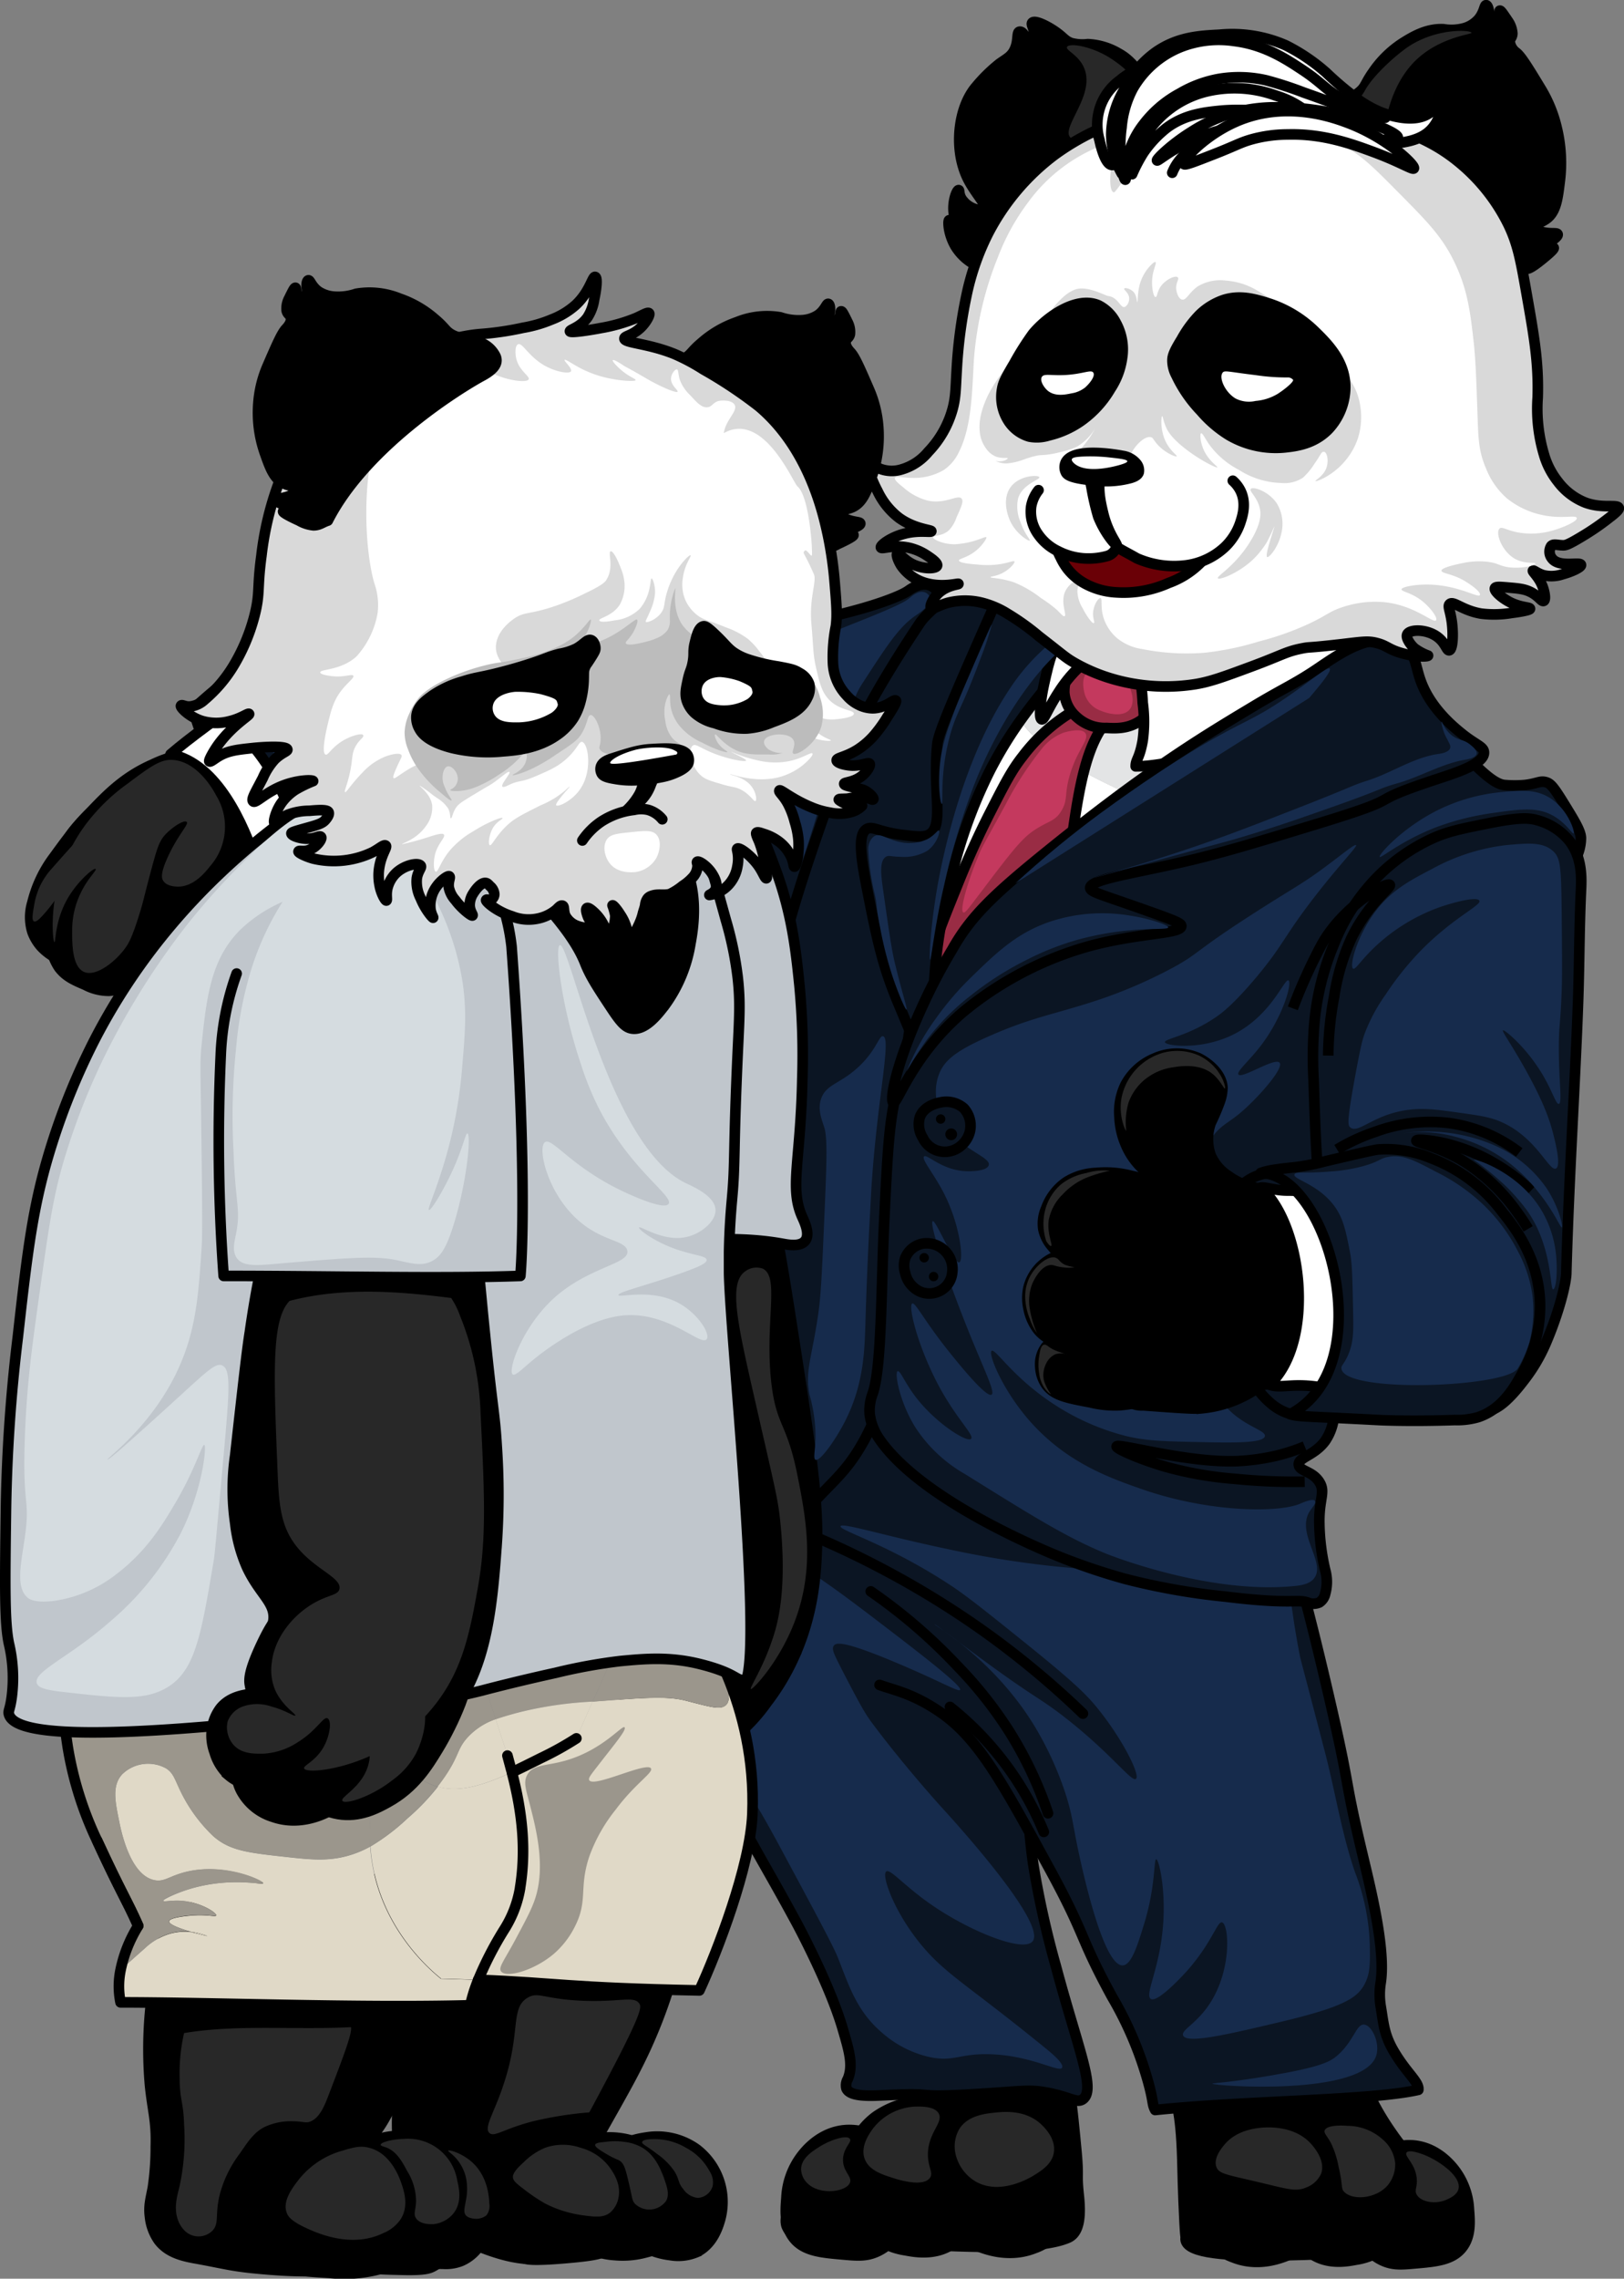 <svg id="Слой_1" data-name="Слой 1" xmlns="http://www.w3.org/2000/svg" viewBox="0 0 306.5 429.78">
    <rect x="0" y="0" width="306.5" height="429.78" fill="#808080" stroke="none"/>
    <defs>
        <style>
            .cls-1,.cls-10,.cls-11,.cls-13,.cls-14,.cls-17,.cls-18,.cls-20,.cls-22,.cls-3,.cls-4,.cls-6,.cls-7{stroke:#000;stroke-width:2px;}.cls-1,.cls-11,.cls-17,.cls-18,.cls-20,.cls-22,.cls-3,.cls-4,.cls-6,.cls-7{stroke-linecap:round;stroke-linejoin:round;}.cls-2{fill:#282828;}.cls-3{fill:#0b1523;}.cls-10,.cls-4{fill:none;}.cls-5{fill:#162b4c;}.cls-6{fill:#c5cbd3;}.cls-14,.cls-7,.cls-9{fill:#fff;}.cls-8{fill:#e3e4e5;}.cls-10,.cls-13,.cls-14{stroke-miterlimit:10;}.cls-11{fill:#992c44;}.cls-12{fill:#c4395e;}.cls-15,.cls-18{fill:#e0d9c7;}.cls-16{fill:#9b968c;}.cls-17{fill:#c0c6cc;}.cls-19{fill:#d5dce0;}.cls-20,.cls-21{fill:#d9d9d9;}.cls-22{fill:#6a0006;}.cls-23{fill:#bcbcbc;}
        </style>
    </defs>
    <title>together</title>
    <path class="cls-1"
          d="M369.33,680c-.66,2.29.53,2,.82,12.31.06,2.09.12,6,.41,11.7.1,2,.22,3,.21,3.08-.62,5.34,26.88,2.67,43.3,2.46,1.65,0,4.1-.34,5.13-1.44s.19-3.34-1-6.16c-3.44-8-6.36-11.7-6.36-11.7-9.75-12.48-6.93-16.79-12.72-20.11C389.29,664.55,371.8,671.44,369.33,680Z"
          transform="translate(-147 -285)"/>
    <path class="cls-1"
          d="M347.75,676.06c1.17,1.77,1.57,6,2.37,14.37.53,5.59,0,4.17.47,8.62.38,3.47.28,7-2,8-9.36,4.11-45.42-.58-48.72.21a3.4,3.4,0,0,1-1.58,0,4,4,0,0,1-2.84-2.46c-.56-1.83.76-4.08,1.26-4.93C303.94,687.5,325,679.34,325,679.34,343.83,672.08,346.65,674.4,347.75,676.06Z"
          transform="translate(-147 -285)"/>
    <path class="cls-1"
          d="M390.62,710.11a12.21,12.21,0,0,0,7.88-13c-.08-1.39-.44-7.53-5.25-10.68-3.25-2.13-6.83-1.78-8.93-1.58a12.35,12.35,0,0,0-6.65,2.1c-4.38,3.28-4.38,9.41-4.38,13.13,0,2.43,0,4.74,1.58,7a10.19,10.19,0,0,0,4.9,3.68C384.72,712.76,389.38,710.67,390.62,710.11Z"
          transform="translate(-147 -285)"/>
    <path class="cls-1"
          d="M391.32,690.51a11.24,11.24,0,0,1,5.43-5.25c5.48-2.28,10.86,1.54,11.38,1.93A12.64,12.64,0,0,1,412.5,693c1.24,3.41.54,6.41,0,8.75a12.37,12.37,0,0,1-2.1,5.25,12,12,0,0,1-7.53,4.2c-1.35.26-4.51.87-7.35-.53C389.48,707.69,387.72,697.15,391.32,690.51Z"
          transform="translate(-147 -285)"/>
    <path class="cls-1"
          d="M407.42,691.21a10.44,10.44,0,0,1,6.13-1.58c4.66.31,7.39,3.87,8.05,4.73a13.36,13.36,0,0,1,2.63,7.35c.18,2.26.42,5.17-1.4,7.35s-4.78,2.48-8.4,2.8c-2.75.25-4.31.39-6.13-.35-3.68-1.49-6-5.58-6.3-9.45A11.84,11.84,0,0,1,407.42,691.21Z"
          transform="translate(-147 -285)"/>
    <path class="cls-2"
          d="M376.56,693.66c-.55-1.54.86-3.35,1.4-4,2.19-2.78,5.64-3.19,6.83-3.33s6.45-.54,9.63,3c.42.46,2.8,3.1,1.93,5.6a4.92,4.92,0,0,1-2.8,2.63c-2,.88-3.48.32-9.28-1.05S377,695,376.56,693.66Z"
          transform="translate(-147 -285)"/>
    <path class="cls-2"
          d="M397,686.83c.43-1.18,3.84-.92,4.38-.88a10,10,0,0,1,6.65,2.63,6.7,6.7,0,0,1,2.28,4.38,6.17,6.17,0,0,1-1.4,4.2c-2.21,2.56-6.64,2.9-8.23,1.23-.66-.69-.16-1-1.05-4.73a17,17,0,0,0-1.4-4.38C397.48,687.82,396.84,687.39,397,686.83Z"
          transform="translate(-147 -285)"/>
    <path class="cls-2"
          d="M412.45,691c.44-.65,2.79.1,4.38.88,2.18,1.07,6,3.68,5.43,6-.29,1.09-1.47,1.63-2.1,1.93-2.06,1-4.93.6-5.78-.88-.52-.9.19-1.4,0-3.15C414.07,693,412,691.7,412.45,691Z"
          transform="translate(-147 -285)"/>
    <path class="cls-1"
          d="M330.79,708.31a12.85,12.85,0,0,1-8.29-13.63c.09-1.46.46-7.92,5.53-11.24,3.42-2.24,7.19-1.87,9.39-1.66a13,13,0,0,1,7,2.21c4.61,3.45,4.61,9.91,4.6,13.81,0,2.55,0,5-1.66,7.37a10.72,10.72,0,0,1-5.16,3.87C337,711.09,332.1,708.89,330.79,708.31Z"
          transform="translate(-147 -285)"/>
    <path class="cls-1"
          d="M330.06,687.68a11.83,11.83,0,0,0-5.71-5.53c-5.76-2.4-11.42,1.62-12,2a13.3,13.3,0,0,0-4.6,6.08c-1.3,3.59-.57,6.74,0,9.21A13,13,0,0,0,310,705a12.64,12.64,0,0,0,7.92,4.42c1.42.27,4.74.91,7.74-.55C332,705.75,333.84,694.67,330.06,687.68Z"
          transform="translate(-147 -285)"/>
    <path class="cls-1"
          d="M313.11,688.41a11,11,0,0,0-6.45-1.66c-4.9.33-7.78,4.07-8.47,5a14.06,14.06,0,0,0-2.76,7.74c-.19,2.38-.44,5.44,1.47,7.74s5,2.61,8.84,2.95c2.89.26,4.53.41,6.45-.37,3.87-1.57,6.31-5.87,6.63-9.95A12.46,12.46,0,0,0,313.11,688.41Z"
          transform="translate(-147 -285)"/>
    <path class="cls-2"
          d="M327.29,691a6.49,6.49,0,0,1,.74-4.42c1.6-2.59,4.89-2.93,6.81-3.13,1.55-.16,5.68-.59,8.66,2.21.52.49,2.83,2.67,2.39,5.34-.35,2.16-2.29,3.37-3.68,4.24-.67.42-6.49,4-11.24,1.11A8.12,8.12,0,0,1,327.29,691Z"
          transform="translate(-147 -285)"/>
    <path class="cls-2"
          d="M324.16,683.62c-.77-1.4-3.36-1.33-4.6-1.29a10.67,10.67,0,0,0-7.74,4.05c-.73,1-2.45,3.37-1.66,5.71.74,2.17,3.18,3,5.34,3.68.74.24,5.65,1.85,7,0,.72-1-.37-1.9-.37-4.42C322.13,687.19,325.11,685.35,324.16,683.62Z"
          transform="translate(-147 -285)"/>
    <path class="cls-2"
          d="M307.4,688.41c-.55-.81-3.57.13-5.71,1.47-1.34.84-3.47,2.17-3.5,4.24a3.83,3.83,0,0,0,1.11,2.58c2.29,2.41,7.38,1.74,8.1,0,.51-1.22-1.45-2.17-1.29-4.6C306.25,690,307.83,689,307.4,688.41Z"
          transform="translate(-147 -285)"/>
    <path class="cls-3"
          d="M269,555c-.78,1.39-1.63,3.54-.25,15.71,1.62,14.33,3.25,28.71,11.15,45.1,1.47,3,3.51,6.76,7.6,14.19,4.32,7.86,5.75,10.1,9.88,17.74,0,0,6.13,11.33,8.62,19.76,1.28,4.35,2.08,7.05,1,9.63a2.32,2.32,0,0,0-.25,1.77c.69,1.63,4.59,1.4,7.35,1.27,11.06-.53,4,.6,17.74-.25,8.26-.52,9.45-.84,12.67-.25,4.45.81,5.67,2.08,6.84,1.27,2.56-1.79-.92-9.58-5.07-25.09A172,172,0,0,1,342,636.59a112.25,112.25,0,0,1-.76-24.58c2.58-45.74,5.27-49.85.76-56-6.95-9.47-20.87-10-37.5-10.64C294.84,545,275,544.24,269,555Z"
          transform="translate(-147 -285)"/>
    <path class="cls-3"
          d="M313,602.79c2.75,1,6.31,1.6,11.48,5.16,7.17,4.94,11.62,13.09,20.52,29.39,7.16,13.11,5.53,12.64,11.91,24.33a67.11,67.11,0,0,1,6.84,16.22c1,3.67.66,3.93,1.27,5.07,17.23-1.77,40.8-1.77,49.66-3.8.18-1.55-2.33-3.23-4.81-7.6-1.69-3-1.77-5.1-2.28-8.11a13.84,13.84,0,0,1,0-4.56c.93-6.32-1.83-17.36-3.55-24.58-3.72-15.66-1.77-10.29-6.59-30.91-4.58-19.6-5.05-18.91-5.57-24.58a197.41,197.41,0,0,1-.76-26.35c.3-5.28.61-5.85,0-7.09-5.15-10.6-47.52-10.38-69.94,12.92"
          transform="translate(-147 -285)"/>
    <path class="cls-4"
          d="M295.63,572.74a170.32,170.32,0,0,1,18.75,8.62A168.45,168.45,0,0,1,333.14,593a165.6,165.6,0,0,1,18.24,15.2"
          transform="translate(-147 -285)"/>
    <path class="cls-4" d="M311.34,585.15a101.94,101.94,0,0,1,16.47,14.19,77,77,0,0,1,9.63,12.16A72,72,0,0,1,344.79,627"
          transform="translate(-147 -285)"/>
    <path class="cls-4" d="M326.29,606.94A58.34,58.34,0,0,1,344,630.51" transform="translate(-147 -285)"/>
    <path class="cls-5"
          d="M305.64,572.86c-.27.8,9,3.39,20.78,11.15,3.17,2.09,6.93,5.11,14.44,11.15,9,7.25,11.25,9.55,13.18,11.91,4.88,6,8.21,12.78,7.35,13.43S357,616,348.21,609.1c-4.67-3.66-5.35-3.55-13.43-9.38-5.9-4.26-11.31-8.48-11.4-8.36s11.14,6.59,18.75,19A62.7,62.7,0,0,1,348,623c1.42,4.34,1.46,6.14,2.53,11.15.73,3.41,4.67,21.69,8.36,21.54,1.66-.07,2.82-3.84,4.05-7.86,2.17-7,1.79-12.15,2.28-12.16s1.85,5.67,1.27,12.67c-.68,8.18-3.54,12.93-2.28,13.68s6-4.38,6.84-5.32c4.76-5.39,5.67-9.37,6.59-9.12,1.33.35,2,9.37-2.79,16-2.39,3.3-4.95,4.35-4.56,5.32.63,1.59,8-.1,17.23-2.28,12.94-3,15.57-4.72,17-7.35,1.1-2.06,1.07-4,1-7.6A41.38,41.38,0,0,0,402.69,638c-2.48-7.25-3.65-14.88-5.57-22.3-4.78-18.36-4.63-17.56-4.81-18.5-2.77-14-2.29-23.1-5.07-23.57-1.19-.2-2.16,1.31-3.29,2.53-1.94,2.1-6.67,5.93-27.37,5.07a185.63,185.63,0,0,1-30.66-4.05C313.94,574.68,305.9,572.11,305.64,572.86Z"
          transform="translate(-147 -285)"/>
    <path class="cls-5"
          d="M375.83,678c0-.13,3-.18,10.9-1.52,9.53-1.62,11.31-2.62,12.67-3.8,3.14-2.73,3.58-6,5.07-5.83s3,3.5,2.28,5.83C404.32,680.47,375.85,678.43,375.83,678Z"
          transform="translate(-147 -285)"/>
    <path class="cls-5"
          d="M279.8,568c3.54-.86,6.11,2.49,15.71,10.14,6.67,5.31,4.26,2.75,17.23,12.67,7.55,5.77,15.94,12.2,15.46,12.92-.3.44-3.72-1.62-11.91-5.07-9.83-4.14-11.42-3.93-11.91-3.29s0,1.55,1.52,4.56c2.75,5.29,4.12,7.93,5.57,9.88,6.1,8.21,13.18,16,13.18,16,2.27,2.48,20,21.9,17.23,25.34-1.77,2.2-12-2-19-6.84-5.18-3.55-7.85-6.91-8.62-6.33-1,.77,1.75,8.33,7.35,14.7,4.35,4.95,8.71,7.24,22.55,18.5,1.07.87,3.71,3,3.29,3.8-.55,1-5.67-2.25-13.43-2.53-5.9-.22-7,1.53-11.66.51a20.36,20.36,0,0,1-8.87-4.56c-4.82-4.09-6.26-8.9-8.36-14.19-.86-2.16-4.29-8.54-11.15-21.28-7.82-14.53-8.39-12.5-13.43-22.55-5.68-11.33-10.74-21.77-7.6-32.69C273.54,575.65,275.42,569.11,279.8,568Z"
          transform="translate(-147 -285)"/>
    <path class="cls-3"
          d="M184.18,418.06c.95-.92,3.26.05,4.44.55,10.38,4.46,14.25,16.63,14.42,17.19.84,2.76,2.17,7.17.55,8.32-2.14,1.51-8.53-3.34-12.2-7.76-2.18-2.63-3.49-5.82-6.1-12.2C183.91,420.8,183.34,418.87,184.18,418.06Z"
          transform="translate(-147 -285)"/>
    <path class="cls-6"
          d="M179.19,427.49c1.14-1.15,5.65.91,6.1,1.11a15,15,0,0,1,1.85,1,16.59,16.59,0,0,1,4.25,4c1.25,1.7,2,4.49,3.33,10,.82,3.29.81,3.68.55,3.88-1.23,1-6.71-3.6-10.54-8.32C181.34,435,177.8,428.88,179.19,427.49Z"
          transform="translate(-147 -285)"/>
    <path class="cls-1"
          d="M179.19,435.25c-1.93,2.24-3,3.5-3.88,5.55a12.87,12.87,0,0,0-1.11,6.1,8.2,8.2,0,0,0,1.66,5,7.16,7.16,0,0,0,3.33,2.22,8.11,8.11,0,0,0,4.44,0,12,12,0,0,0,6.65-3.88c.8-1,1.47-2.68,2.77-6.1,1.45-3.8,2.18-5.7,2.22-6.65.17-3.95-2.24-8.93-5.55-9.43-2.05-.31-3.94,1.18-6.65,3.33A26.7,26.7,0,0,0,179.19,435.25Z"
          transform="translate(-147 -285)"/>
    <path class="cls-1"
          d="M184.73,426.94a22.51,22.51,0,0,0-8.87,2.22c-5.34,2.33-8.53,5.61-11.65,8.87s-4.76,5-5,7.21c-.47,4.38,3.35,8.23,6.1,10,5.82,3.7,12.33,1.46,13.31,1.11,1.68-.61,2.35-1.19,9.43-7.76,7.8-7.25,9.14-8.55,9.43-11.09a9.78,9.78,0,0,0-2.77-7.76C191.77,426.75,187.66,426.86,184.73,426.94Z"
          transform="translate(-147 -285)"/>
    <path class="cls-1"
          d="M169.76,441.35c-1.49.71-2.47,2.69-4.44,6.65a28.12,28.12,0,0,0-2.77,8.32,11.6,11.6,0,0,0,0,5,9.41,9.41,0,0,0,7.21,6.65,10,10,0,0,0,6.65-1.11c2.71-1.6,3.69-4.18,5-7.76,1.72-4.73,2.71-7.47,1.66-10.54C181.21,443.11,173.85,439.4,169.76,441.35Z"
          transform="translate(-147 -285)"/>
    <path class="cls-1"
          d="M165.88,440.24c-2,.58-3.72,3.9-7.21,10.54a19,19,0,0,0-2.22,6.1,17.49,17.49,0,0,0,0,5.55,10.42,10.42,0,0,0,1.66,5c1.29,1.76,3,2.48,5,3.33a9.44,9.44,0,0,0,4.44,1.11,8.1,8.1,0,0,0,4.44-1.66c2.15-1.62,2.93-3.88,3.88-7.21,2.11-7.39,3.17-11.08,2.77-12.75C177.22,444.27,170.41,438.91,165.88,440.24Z"
          transform="translate(-147 -285)"/>
    <path class="cls-1"
          d="M168.65,436.36c-3.31-1-7.6,5-11.65,10.54a23.67,23.67,0,0,0-3.88,8.32,9.39,9.39,0,0,0,0,5.55,8.68,8.68,0,0,0,1.66,2.77,10,10,0,0,0,4.44,2.77c3.81,1,7.78-1.06,10-3.33,3.09-3.19,3.21-7.25,3.33-11.65C172.59,449.39,172.91,437.59,168.65,436.36Z"
          transform="translate(-147 -285)"/>
    <path class="cls-7"
          d="M179.19,427.27c3.88-3.33,8.62-6.62,16.08-12.2.5-.38,2.58,1.08,3.88,1.11,3,.06,5.93,4.16,7.21,7.76,1,2.81.92,5.12,2.77,6.1,1.12.59,1.86.12,2.22.55,1.38,1.69-6.65,13-16.08,16.85C193.05,440.8,188.06,428.94,179.19,427.27Z"
          transform="translate(-147 -285)"/>
    <path class="cls-3"
          d="M184.18,418.06A100.09,100.09,0,0,1,208,402c.68-.34,2.7.26,4.44,0,3.57-.53,7,4.1,10,8.32,4.43,6.19,8.82,12.34,6.65,16.08-1.31,2.27,1.74-1.25-2.77.55-9.71,3.88-11.09,10-22.74,17.19C200.81,431.93,193.6,421.39,184.18,418.06Z"
          transform="translate(-147 -285)"/>
    <path class="cls-4" d="M203.59,444.13" transform="translate(-147 -285)"/>
    <path class="cls-8"
          d="M407.67,419.73c5.52,7.23,5.63,8.11,5.55,8.87-.7,6.11-14.41,7.28-35.38,13.71a145.66,145.66,0,0,1-15.64-6.5c-11.8-5.47-22.81-10.57-25.51-21.07a22.35,22.35,0,0,1-.59-7A45.4,45.4,0,0,1,348.88,402c4.53-1.2,9.67-1.36,20-1.66,12.62-.38,19-.5,23.85,2.22C395.94,404.37,399.85,409.49,407.67,419.73Z"
          transform="translate(-147 -285)"/>
    <path class="cls-9"
          d="M377.83,442.31q-3.53,1.08-7.32,2.37c-20.88,7.17-33.61,11.73-41.59,23.85-6.7,10.17-7.2,21.32-10,21.07s-3.85-11.14-4.44-17.19c-2-21-3.06-31.49,2.22-42.7a53.76,53.76,0,0,1,19.37-22,22.35,22.35,0,0,0,.59,7c2.7,10.5,13.71,15.61,25.51,21.07A145.66,145.66,0,0,0,377.83,442.31Z"
          transform="translate(-147 -285)"/>
    <path class="cls-10"
          d="M336.09,407.7A45.4,45.4,0,0,1,348.88,402c4.53-1.2,9.67-1.36,20-1.66,12.62-.38,19-.5,23.85,2.22,3.24,1.84,7.15,7,15,17.19,5.52,7.23,5.63,8.11,5.55,8.87-.7,6.11-14.41,7.28-35.38,13.71q-3.53,1.08-7.32,2.37c-20.88,7.17-33.61,11.73-41.59,23.85-6.7,10.17-7.2,21.32-10,21.07s-3.85-11.14-4.44-17.19c-2-21-3.06-31.49,2.22-42.7A53.76,53.76,0,0,1,336.09,407.7Z"
          transform="translate(-147 -285)"/>
    <path class="cls-3"
          d="M327.81,400.87a38.11,38.11,0,0,0-3.33-3.88c-1.06-1.09-1.55-1.48-2.22-1.66-1.74-.47-3.46.82-3.88,1.11-4,2.75-31.14,11-57.12,6.65-6.69-1.12-9.46-2.44-11.65-.55-1.81,1.56-3.64,5.66,7.76,35.49,10.44,27.32,14.85,31.39,18.3,33.83,1.67,1.18,15,10.31,26.62,5.55,7.43-3,5.93-8.41,19.41-41.59C321.71,435.81,332.77,408.56,327.81,400.87Z"
          transform="translate(-147 -285)"/>
    <path class="cls-3"
          d="M351.1,404.75c-.44-1.38-5.35.77-10.54-2.22-3-1.71-5.62-3.24-7.21-6.1-.36-.65-1-2-2.22-2.22a3.59,3.59,0,0,0-2.77,1.11c-4.5,3.8-6.75,5.69-7.76,7.21-11.06,16.56-13.86,24.4-13.86,24.4-7.38,20.64-11.06,31-14.42,47.14a377.66,377.66,0,0,0-6.1,74.87A90.28,90.28,0,0,0,290.1,575c.21.68.09,3,1.11,3.33,1.18.41,2.75-2.06,5.55-5.55,6.49-8.09,9.37-8.94,13.31-16.08,0,0,.84-1.52,1.66-3.33,7.19-15.74,2.42-46.44,7.21-76,.85-5.23,2.2-11.68,2.77-14.42,2.39-11.4,3.81-18.19,6.65-26.62,4.27-12.66,6.41-19,12.2-23.85C345.53,408.35,351.58,406.26,351.1,404.75Z"
          transform="translate(-147 -285)"/>
    <path class="cls-11"
          d="M351.39,418.1A33,33,0,0,0,340,427.66c-2.08,2.62-3.42,5.26-6.11,10.53-2.15,4.22-4.13,8.56-6.16,13.63-4,9.9-6,14.85-5.06,17.46,2.32,6.7,13.4,11.28,19.25,8,2.5-1.41,3.41-3.9,6.16-24.78,2.36-18,3.33-28.58,10.19-33.88,1.07-.82,3.45-2.42,3.16-3C361.06,414.72,355.78,415.94,351.39,418.1Z"
          transform="translate(-147 -285)"/>
    <path class="cls-11"
          d="M355.58,405.92a10.55,10.55,0,0,0-6.71,5.49,8.62,8.62,0,0,0-1,4.22,6.71,6.71,0,0,0,2.29,4.57,7.89,7.89,0,0,0,5.69,2.1c2,.1,4.42.21,7-1.81.41-.32,4.51-3.61,4.53-7.45C367.42,408.19,360.92,404.5,355.58,405.92Z"
          transform="translate(-147 -285)"/>
    <path class="cls-12"
          d="M347.64,423.22a9.69,9.69,0,0,0-4.19,3.22,63.19,63.19,0,0,0-6.73,10.43c-4.38,8-4.41,7.9-5,9.41-1.94,4.58-3.68,10.4-2.91,10.81.36.19,1.08-.9,3.45-4,4.73-6.25,7.1-9.38,9.23-11,3.17-2.36,4.53-1.93,5.88-4.25,1.22-2.09.46-3,1.55-6.72,1.41-4.75,3.68-6.59,2.95-7.8S347.85,423.14,347.64,423.22Z"
          transform="translate(-147 -285)"/>
    <path class="cls-12"
          d="M351.88,412.17c-.91,1.46-.15,3.75-.09,3.95a4.87,4.87,0,0,0,3,2.94c1.39.6,4.52,1.34,5.61-.54.87-1.51,0-4-1-5.33C357.47,410.44,353.19,410.08,351.88,412.17Z"
          transform="translate(-147 -285)"/>
    <path class="cls-3"
          d="M354.43,397.54c-5.53.23-5.93,1.57-9.43,1.11-4-.53-5.39-2.55-7.76-1.66-1.9.71-2.79,2.66-3.33,3.88-6.5,14.73-9.75,22.14-10,24.4-.93,9.17,1.4,15.65-1.66,17.19-1,.49-2.31.33-5,0-4.32-.52-5.54-1.73-6.65-1.11-1.67.93-1.23,4.89,0,11.09,1.89,9.54,2.91,14.69,6.1,22.18,1.82,4.28,5.22,13.14,6.65,12.75,1.23-.33-.59-7,0-17.75a89.76,89.76,0,0,1,2.77-17.19,90.91,90.91,0,0,1,7.76-22.18c4-7.75,8.15-12.75,12.75-18.3,5.34-6.44,8-8.27,8.87-8.87,3.69-2.48,6.86-3.45,6.65-4.44C361.9,397.26,355.28,397.51,354.43,397.54Z"
          transform="translate(-147 -285)"/>
    <path class="cls-3"
          d="M408.22,414.18c-7.43-2.66-12.77,5.22-35.49,20-23.59,15.3-26.33,12.33-36.6,22.74-3.87,3.92-15.47,16-20,34.38-1.35,5.52-1.64,11.44-2.22,23.29-.62,12.58-.44,28.29-2.22,33.27a9,9,0,0,0-.55,3.88,10.51,10.51,0,0,0,1.66,4.44c8.39,12.56,34.94,22.74,34.94,22.74a118.15,118.15,0,0,0,11.65,3.88,124.84,124.84,0,0,0,18.86,3.33c12.45,1.54,13.53.43,15.53,1.11a2.81,2.81,0,0,0,2.22,0,2.6,2.6,0,0,0,1.11-1.66,8.27,8.27,0,0,0,0-4.44,41.28,41.28,0,0,1-1.11-8.87c-.08-4.61,1.22-5.84,0-7.76-1.35-2.13-3.85-2-3.88-3.33s3-1.68,5-4.44a9.78,9.78,0,0,0,1.66-5c.82-7.07,2.91-46,5.55-58.23,3.73-17.38,25.44-33,31.06-36.6,4.75-3,5.94-5,8.32-8.87a8.58,8.58,0,0,0,1.66-5c-.06-1.32-1.15-3.12-3.33-6.65-1.89-3.06-2.44-3.66-3.33-3.88-1.1-.28-1.63.28-3.88.55a22.14,22.14,0,0,1-3.88,0C426.19,432.69,416.47,417.13,408.22,414.18Z"
          transform="translate(-147 -285)"/>
    <path class="cls-7"
          d="M359.56,404.27c-.2,1.47,1.11,2,2.22,6.65a39.31,39.31,0,0,1,.89,6.65,26.54,26.54,0,0,1,0,7.09c-.61,3.47-1.33,3.55-1.33,4.88,8,0,25.62-5.66,32.81-8.87,1.7-.76,6-2.73,8.42-7.09a7.73,7.73,0,0,0,1.33-4c-.13-5.35-9.22-9-11.09-9.76C378.26,394,360.27,399.06,359.56,404.27Z"
          transform="translate(-147 -285)"/>
    <path class="cls-7"
          d="M358.23,406.49c0,.48-1.12.44-3.1,1.33-5.07,2.28-8,7.09-9.31,9.31s-1.82,3.66-2.22,3.55c-.62-.17-.17-3.91.44-6.65,1.07-4.79,1.65-7.41,4-8.87C352,402.68,358.26,405.35,358.23,406.49Z"
          transform="translate(-147 -285)"/>
    <path class="cls-3"
          d="M409.33,405.86c-4.47-.72-8.54,1.74-13.31,5-4.62,3.15-6.65,3.88-12.2,7.21-9.64,5.78-19.88,11.88-38.82,27.17-10.57,8.53-14.77,12.58-18.3,18.86a105.32,105.32,0,0,0-5.55,10.54c-5.1,11.1-6.27,17.87-5.55,18.3s3.61-9,13.31-17.19a64.59,64.59,0,0,1,23.29-12.2c9.54-2.65,17.7-2.37,17.75-3.88,0-.5-.87-.92-6.1-2.77-9-3.21-11.07-3.63-11.09-4.44,0-1.49,6.82-2.51,15.53-4.44,8.36-1.84,14.81-3.82,27.73-7.76,18-5.51,7-3.3,22.18-8.32,3.62-1.19,8.91-2.86,8.87-5,0-1.08-1.4-1.4-3.88-3.33-1.23-1-5.65-4.37-7.76-9.43-1.39-3.33-1-5.56-3.33-7.21A6.45,6.45,0,0,0,409.33,405.86Z"
          transform="translate(-147 -285)"/>
    <path class="cls-3"
          d="M394.91,488.49a75,75,0,0,1,0-8.32A50,50,0,0,1,398.79,463a38,38,0,0,1,8.32-12.75A35.23,35.23,0,0,1,417.65,443c2.85-1.24,5.41-1.75,10.54-2.77,5.77-1.15,7.52-.93,8.87-.55a11.76,11.76,0,0,1,6.1,3.88c2.53,3.23,2.32,7.2,2.22,9.43-.33,7-.3,14.05-.55,21.07-.55,15.53-1.7,32.41-2.22,51,0,1.77-1.29,7.28-3.88,13.31a31.39,31.39,0,0,1-3.88,6.65c-1.1,1.44-3.35,4.38-5.55,5.55-5.37,2.86-14.59-2.62-20-7.76C398.79,532.73,397.08,518.13,396,509,395.41,503.76,395.18,496.62,394.91,488.49Z"
          transform="translate(-147 -285)"/>
    <path class="cls-3"
          d="M386.59,506.24a8.64,8.64,0,0,0-4.44,1.66c-10.84,7.72,0,34.63.55,36a14.09,14.09,0,0,0,3.88,5.55,9.8,9.8,0,0,0,3.88,2.22c5.05,1.22,10.13-4.52,10.54-5,5.43-6.3,3.85-15.34,3.33-18.3C402.47,517.79,394.55,505.72,386.59,506.24Z"
          transform="translate(-147 -285)"/>
    <path class="cls-6"
          d="M385.48,509.56c-2-.64-5.11,1.43-5.55,1.66-5.52,2.89-6.11,13.53-4.44,20.52a25.9,25.9,0,0,0,3.33,7.76c2,3.31,4.07,6.76,6.65,6.65,2.31-.1,3.9-3,5-5a21.39,21.39,0,0,0,2.22-12.2c-.27-3.54-1.29-6.06-3.33-11.09C387.06,512.2,386.8,510,385.48,509.56Z"
          transform="translate(-147 -285)"/>
    <path class="cls-5"
          d="M324.2,487.66c1-2.7,3.32-4.51,9.43-7.21,7.45-3.29,11.23-3.91,18.3-6.1A90.82,90.82,0,0,0,368,467.7c5.61-3,3.94-3,16.64-11.09,6.74-4.31,8.33-5,12.75-8.32,3.19-2.36,5.28-4.15,5.55-3.88s-3.71,4.26-8.87,11.09c-4.81,6.36-5.09,8-10,13.86-4.27,5.08-6.51,6.71-7.21,7.21-5.45,3.86-10.12,4.31-10,5s7.1,1.63,13.31-1.66c6.87-3.64,9.25-10.39,10-10s-1,7-5.55,12.75c-2.06,2.59-4.26,4.45-3.88,5,.62.88,6.9-3.3,7.76-2.22.73.91-2.77,5.06-5.55,7.76-3.23,3.16-4.4,3.3-6.1,5-1.52,1.5-3.52,4.28-4.44,18.86-.55,8.75-.83,13.13,0,17.75,1.06,5.95,2.3,12.85,7.76,17.19,2.88,2.29,5.74,2.92,5.55,3.88-.27,1.36-6.28,1.23-12.2,1.11-6.77-.14-10.15-.22-13.86-1.11a45,45,0,0,1-13.86-6.1c-7.71-5.05-10.93-10.49-11.65-10s2.13,7.74,7.76,13.86c6.81,7.4,14.76,10.18,20.52,12.2,12.6,4.41,25.76,4.55,29.95,2.77.39-.17,2.4-1.07,2.77-.55s-.61,1.3-1.11,2.22c-2.23,4.09,3,9.26,1.11,12.2-.76,1.21-2.38,1.52-3.88,1.66-16.41,1.63-35.49-6.1-35.49-6.1-7.36-3-13.78-7-26.62-15a27.26,27.26,0,0,1-9.43-8.87c-3-4.84-3.92-10.29-3.33-10.54s1.45,2.67,4.44,6.1c3.79,4.35,8.76,7.34,9.43,6.65s-2.71-3.7-6.1-10c-4-7.5-5.83-15.15-5-15.53.61-.27,2.28,3.33,7.21,9.43,1.77,2.19,6.77,8.37,7.76,7.76.75-.46-1.39-4.61-4.44-12.2-3.55-8.82-7.47-20.15-6.65-20.52.56-.25,4,8.11,5,7.76.83-.29.24-6.71-2.77-12.75-1.95-3.89-4.43-6.68-3.88-7.21s3.28,2.53,7.76,2.77c1.39.08,4.12-.06,4.44-1.11.51-1.71-6.16-3.05-8.87-8.87C324.5,495.42,322.74,491.5,324.2,487.66Z"
          transform="translate(-147 -285)"/>
    <path class="cls-13"
          d="M385.48,509.56c0-.55-3.22-.27-6.65-2.77a8.8,8.8,0,0,1-3.33-3.88,9.16,9.16,0,0,1,0-6.1,41,41,0,0,0,1.66-3.88,8.29,8.29,0,0,0,.55-2.77c-.11-2.58-2.63-4.64-4.44-5.55a10.22,10.22,0,0,0-8.32,0,11,11,0,0,0-5.55,5,11.6,11.6,0,0,0-1.11,6.1,14.34,14.34,0,0,0,1.11,5,13.21,13.21,0,0,0,5,6.1,18.33,18.33,0,0,0,2.22,1.11,39.88,39.88,0,0,0,6.1,2.22C378.33,511.58,385.46,510.38,385.48,509.56Z"
          transform="translate(-147 -285)"/>
    <path class="cls-13"
          d="M377.16,509c-7.29-1.52-10.54-3-13.31-1.11-1.07.73-1.79,1.79-2.77,4.44-3.69,10-.17,13.28-2.77,23.29a26.51,26.51,0,0,0-.55,10,4.72,4.72,0,0,0,5,4.44c6.59.48,9.88.73,11.09.55a22.08,22.08,0,0,0,16.08-9.43,24.87,24.87,0,0,0,5-10c1.42-6.4.37-16-5.55-20C386.95,509.6,386.89,511,377.16,509Z"
          transform="translate(-147 -285)"/>
    <path class="cls-13"
          d="M366.63,509c-1.47-1.16-3.07-1.53-6.1-2.22a19.08,19.08,0,0,0-6.65-.55,11.37,11.37,0,0,0-5.55,1.66,10.2,10.2,0,0,0-3.88,5,7.09,7.09,0,0,0-.55,3.88,7.21,7.21,0,0,0,1.66,3.33,10.94,10.94,0,0,0,3.33,2.77c.73.41,2.06,1,6.1,1.66,3.56.54,5.34.81,7.21.55,2.08-.29,4.92-.68,6.65-2.77C371.78,518.79,370.31,511.93,366.63,509Z"
          transform="translate(-147 -285)"/>
    <path class="cls-13"
          d="M365.52,526.76c-.93-1.17-1.94-1.63-9.43-3.33-7.9-1.79-9.1-1.81-10.54-1.11a8.6,8.6,0,0,0-4.44,5.55,9,9,0,0,0,0,3.88,9.55,9.55,0,0,0,1.66,3.88c.74,1,2,2.15,5.55,3.33,4.48,1.49,8.12,2.69,12.2,1.11,1.3-.5,4.8-1.86,6.1-5.55A8.35,8.35,0,0,0,365.52,526.76Z"
          transform="translate(-147 -285)"/>
    <path class="cls-13"
          d="M363.3,540.62c-1.28-1.14-1.89-.79-7.76-2.22-3.72-.9-5-1.41-7.21-1.11a5.73,5.73,0,0,0-3.88,1.66,5.47,5.47,0,0,0-1.11,3.88,6.46,6.46,0,0,0,1.11,3.33c1.43,2,3.81,2.5,8.32,3.33a19.11,19.11,0,0,0,5.55.55c1.77-.16,6.16-.56,7.21-3.33C366.31,544.62,364.86,542,363.3,540.62Z"
          transform="translate(-147 -285)"/>
    <path class="cls-14"
          d="M384.93,509c.82-.17,2.77.55,5,.55,3.81,0,6.78.67,8.32.55,4.89-.36,5.05-1.6,6.65-1.11,4.78,1.45,4.89,12.92,5,23.85a29,29,0,0,1-2.77,11.65,5.89,5.89,0,0,1-2.22,2.77c-2.17,1.29-4.51.15-8.32-.55-5.63-1-7.86.27-10-.55C395.47,537.85,392.69,515.67,384.93,509Z"
          transform="translate(-147 -285)"/>
    <path class="cls-3"
          d="M384.93,506.24c1.27-.44,2.14-.63,6.65-1.11a41.93,41.93,0,0,0,5.55-1.11c6.13-1.43,9.21-2.15,10-2.22a22.13,22.13,0,0,1,10,1.66,30.15,30.15,0,0,1,13.31,10c2.29,2.86,6.93,8.64,7.21,17.19a25.59,25.59,0,0,1-3.33,13.31c-1.42,2.58-3.74,6.78-8.32,8.32a14.1,14.1,0,0,1-4.44.55c-8.76.3-14.42,0-14.42,0-13.23-.71-15.18-.6-16.64-1.11C407.67,542.84,397.68,506.24,384.93,506.24Z"
          transform="translate(-147 -285)"/>
    <path class="cls-3"
          d="M321.15,499.58a4.77,4.77,0,0,1-.55-3.88c.82-2.22,3.5-2.7,3.88-2.77a5,5,0,0,1,4.44,1.11,4.9,4.9,0,0,1,1.11,4.44,5.1,5.1,0,0,1-2.77,3.33,4.59,4.59,0,0,1-6.1-2.22Z"
          transform="translate(-147 -285)"/>
    <path class="cls-3"
          d="M317.83,522.32a4.44,4.44,0,0,1,3.33-2.77,4.88,4.88,0,0,1,5.55,5.55,4.35,4.35,0,0,1-7.21,2.77,5,5,0,0,1-1.66-2.77A4.57,4.57,0,0,1,317.83,522.32Z"
          transform="translate(-147 -285)"/>
    <path class="cls-10"
          d="M399.35,501.8a35.55,35.55,0,0,1,7.21-3.33,30,30,0,0,1,13.86-1.66,28.16,28.16,0,0,1,13.31,5.55"
          transform="translate(-147 -285)"/>
    <path class="cls-10"
          d="M435.95,509.56a38.13,38.13,0,0,0-6.65-5,33.71,33.71,0,0,0-9.43-3.88c-2.5-.58-5.46-.92-5.55-.55s4.05,1,8.87,3.88a35.51,35.51,0,0,1,10,9.43,39.51,39.51,0,0,1,2.22,3.33"
          transform="translate(-147 -285)"/>
    <path class="cls-10"
          d="M391,475.18c.6-1.62,1.52-3.93,2.77-6.65,1-2.18,2.13-4.41,2.77-5.55,4.05-7.15,12.21-11.71,12.75-11.09.41.46-3.93,3.27-7.21,10A41.41,41.41,0,0,0,398.79,473a61.83,61.83,0,0,0-1.11,11.09"
          transform="translate(-147 -285)"/>
    <path class="cls-10"
          d="M393.25,557.81a36.38,36.38,0,0,1-5,1.66,41.3,41.3,0,0,1-7.76,1.11c-9.43.36-22.52-3.45-22.74-2.77-.13.41,4.4,2.44,9.43,3.88a67.56,67.56,0,0,0,12.75,2.22,112.7,112.7,0,0,0,13.31.55"
          transform="translate(-147 -285)"/>
    <path class="cls-13"
          d="M292.32,512.34c.29.82,1.13,3.44,3.88,21.07,3.43,22,5.15,33.19,5,42.15-.11,6.42-.71,14.06-4.44,22.18a42.89,42.89,0,0,1-5,8.32,33.37,33.37,0,0,1-12.2,10.54c-3.87,1.85-10.21,4.88-13.86,2.77-8.31-4.79,8.89-29.37,7.76-69.32-.43-15.41-3.48-29.1,5.55-38.82,3.54-3.81,11-8.41,12.2-7.21.41.4-.07,1.22,0,3.33A14.79,14.79,0,0,0,292.32,512.34Z"
          transform="translate(-147 -285)"/>
    <path class="cls-13"
          d="M254.61,646.54c11.44,1.09,17.86-.45,20,3.33.71,1.28.69,2.72-.55,7.21a95.68,95.68,0,0,1-7.21,18.3c-1.62,3.19-4.59,8.41-10.54,18.86-3.43,6-.92,13.55-4,15.55-5.57,3.59-15.71-1.58-16.5-1.69-1.06-.14-8.59-1.1-11.65-6.65-.86-1.56-1.13-3.63-1.66-7.76a65.36,65.36,0,0,1-.55-8.32,79.53,79.53,0,0,1,2.22-17.75c3.33-14.48,5-21.72,8.87-23.85C237.58,641.24,239.68,645.12,254.61,646.54Z"
          transform="translate(-147 -285)"/>
    <path class="cls-13"
          d="M180.3,647.1c-3.77,4.16-4.28,9.77-5,17.75a78.63,78.63,0,0,0,0,13.31c.5,5,1.26,6.79,1.11,11.65a52.27,52.27,0,0,1-.55,7.76c-.39,2.13-.84,3.45-.55,5.55a9.36,9.36,0,0,0,1.66,4.44c1.71,2.25,4.39,2.91,6.65,3.33,5.62,1,6.94,1.52,12.31,2,19.07,1.77,18.4-2.05,21.52-1.47a21.07,21.07,0,0,0,8.32,0c2-.41,4.15-.86,5-2.22,1.87-3-2.12-10.23-7.76-13.86-3.63-2.34-7.79-3.09-7.76-5a2.42,2.42,0,0,1,1.11-1.66c5.1-4,9.44-19.75,11.09-28.28,1.7-8.77,2.55-13.16,1.11-15.53-5.43-8.92-25.61-5.1-34.94-3.33C184.53,643.27,181.84,645.39,180.3,647.1Z"
          transform="translate(-147 -285)"/>
    <path class="cls-15"
          d="M276.79,587.76c2.85,4,13,18.55,12.2,39.37-.39,9.87-6.65,26.06-10,33.27-24.89-.49-26.59-1.4-41.75-2a64.31,64.31,0,0,1,5-9.66,21.07,21.07,0,0,0,2.91-7.68s0,0,0-.07c1.1-6.79.55-13.71-1.55-21.75,1.75-.8,3.55-1.71,5.43-2.65a60,60,0,0,0,6.72-3.73l3.08-6.93,2.13-.16c8-.6,12.09-.88,15.53,0,4.77,1.23,6.44,1.74,7.49.83,1.77-1.54-.66-8.11-5.27-12.48-2.84-2.7-6.52-4.13-13.25-4.17-.86-2-3.4-5.71-13.65-10l-1.48-.61c5.61-2.87,11-4,15.34-2.72C269.65,577.84,272,581.15,276.79,587.76Z"
          transform="translate(-147 -285)"/>
    <path class="cls-16"
          d="M278.73,594.14c4.61,4.37,7,10.94,5.27,12.48-1,.91-2.72.39-7.49-.83-3.43-.88-7.51-.6-15.53,0l-2.13.16,6.84-15.41c-.06-.17-.13-.35-.22-.57C272.21,590,275.88,591.44,278.73,594.14Z"
          transform="translate(-147 -285)"/>
    <path class="cls-16"
          d="M265.7,590.53l-6.84,15.41a71.36,71.36,0,0,0-11.73,1.5,59.7,59.7,0,0,0-6.57,1.81L238,601.43a34.51,34.51,0,0,0-4.33-7.18c3-.6,6.2-1.2,9.59-1.79,10-1.72,17-2.53,22.24-2.51C265.57,590.18,265.64,590.37,265.7,590.53Z"
          transform="translate(-147 -285)"/>
    <path class="cls-15"
          d="M265.48,590c-5.22,0-12.29.79-22.24,2.51-3.39.59-6.58,1.18-9.59,1.79-.23-.28-.45-.56-.69-.84a62,62,0,0,1,17.4-14h0l1.48.61C262.08,584.25,264.62,588,265.48,590Z"
          transform="translate(-147 -285)"/>
    <path class="cls-15"
          d="M258.85,605.94l-3.08,6.93a60,60,0,0,1-6.72,3.73c-1.88.94-3.69,1.85-5.43,2.65,0-.14-.07-.29-.11-.43l-.73-2.73-2.23-6.82a59.7,59.7,0,0,1,6.57-1.81A71.36,71.36,0,0,1,258.85,605.94Z"
          transform="translate(-147 -285)"/>
    <path class="cls-15"
          d="M243.63,619.25c2.1,8,2.66,15,1.55,21.75,0,0,0,0,0,.07a21.07,21.07,0,0,1-2.91,7.68,64.31,64.31,0,0,0-5,9.66c-2.07-.08-4.39-.16-7-.22-2-1.61-10.32-8.66-12.75-20.52a33.54,33.54,0,0,1-.6-4.4,39.48,39.48,0,0,0,7-5.31,42.22,42.22,0,0,0,5.75-6q.32.1.63.17C234.2,623,238.65,621.55,243.63,619.25Z"
          transform="translate(-147 -285)"/>
    <path class="cls-15"
          d="M243.52,618.81c0,.14.08.29.11.43-5,2.3-9.43,3.78-13.42,2.89q-.32-.07-.63-.17c.3-.39.6-.79.91-1.22,3.37-4.7,2.59-5.84,5-8.32a12.88,12.88,0,0,1,5.07-3.18l2.23,6.82Z"
          transform="translate(-147 -285)"/>
    <path class="cls-16"
          d="M238,601.43l2.57,7.82a12.88,12.88,0,0,0-5.07,3.18c-2.4,2.48-1.62,3.62-5,8.32-.31.43-.61.83-.91,1.22-3.55-1-6.8-3.93-9.48-7.85a69.6,69.6,0,0,1,11.83-19.52l1.72-.35A34.51,34.51,0,0,1,238,601.43Z"
          transform="translate(-147 -285)"/>
    <path class="cls-15"
          d="M186.11,650.15a10,10,0,0,0-3-.77c-2-.58-4.26-1.39-4.2-2,.08-.78,3.9-1.07,4.44-1.11,2.86-.21,4.34.32,4.44,0,.15-.48-2.92-2.52-6.65-2.77-1.89-.13-3.26.25-3.33,0s2.57-1.49,5-2.22c7.76-2.33,13.8-.68,13.86-1.11s-8.2-4.41-16.08-1.66c-2,.69-2.87,1.43-4.44,1.11-4.58-.94-6.26-9.16-6.65-11.09-.77-3.79-1.38-6.74.55-8.87a7,7,0,0,1,8.32-1.11c1.41.91,1.64,2.14,2.77,4.44a29.1,29.1,0,0,0,6.1,8.32c3.1,2.75,6.6,3.14,13.31,3.88,5.28.59,8.91,1,13.31-.55a19.28,19.28,0,0,0,3-1.35,33.54,33.54,0,0,0,.6,4.4c2.43,11.86,10.75,18.91,12.75,20.52,2.66.07,5,.14,7,.22a30.07,30.07,0,0,0-1.5,4.77c-21.07.55-48.8-.55-66-.55a15.19,15.19,0,0,1,0-6.07l4.71-4.19a11.79,11.79,0,0,1,5-2.77,10.43,10.43,0,0,1,2.25-.29,9.5,9.5,0,0,1,1.4.07C184.65,649.83,186,650.15,186.11,650.15Z"
          transform="translate(-147 -285)"/>
    <path class="cls-15"
          d="M250.35,579.38a62,62,0,0,0-17.4,14c-.34-.42-.71-.82-1.09-1.23a38.46,38.46,0,0,0-18.17-10.55,13.11,13.11,0,0,1,3.75-6.09C224.78,569.19,239.43,574.86,250.35,579.38Z"
          transform="translate(-147 -285)"/>
    <path class="cls-15" d="M233,593.42c.24.28.47.55.69.84l-1.72.35C232.27,594.2,232.61,593.81,233,593.42Z"
          transform="translate(-147 -285)"/>
    <path class="cls-15"
          d="M231.87,592.2c.38.4.74.81,1.09,1.23-.34.39-.69.78-1,1.19-7,1.44-13,2.89-18.22,4.25-1.38-6.15-1.53-12.4,0-17.21A38.46,38.46,0,0,1,231.87,592.2Z"
          transform="translate(-147 -285)"/>
    <path class="cls-16"
          d="M229.57,622a42.22,42.22,0,0,1-5.75,6,39.48,39.48,0,0,1-7,5.31,44.53,44.53,0,0,1,3.25-19.14C222.77,618,226,621,229.57,622Z"
          transform="translate(-147 -285)"/>
    <path class="cls-16"
          d="M231.93,594.61a69.6,69.6,0,0,0-11.83,19.52,45.35,45.35,0,0,1-6.39-15.27C218.94,597.5,224.94,596,231.93,594.61Z"
          transform="translate(-147 -285)"/>
    <path class="cls-16"
          d="M220.1,614.13a44.53,44.53,0,0,0-3.25,19.14,19.28,19.28,0,0,1-3,1.35c-4.4,1.54-8,1.14-13.31.55-6.7-.74-10.21-1.13-13.31-3.88a29.1,29.1,0,0,1-6.1-8.32c-1.14-2.3-1.36-3.53-2.77-4.44a7,7,0,0,0-8.32,1.11c-1.93,2.13-1.33,5.09-.55,8.87.39,1.94,2.07,10.15,6.65,11.09,1.57.32,2.46-.42,4.44-1.11,7.88-2.75,16.15,1.16,16.08,1.66s-6.1-1.22-13.86,1.11c-2.42.73-5.09,1.86-5,2.22s1.44-.13,3.33,0c3.73.25,6.8,2.29,6.65,2.77-.1.32-1.57-.21-4.44,0-.54,0-4.36.33-4.44,1.11-.06.61,2.2,1.42,4.2,2a9.5,9.5,0,0,0-1.4-.07,10.43,10.43,0,0,0-2.25.29,11.79,11.79,0,0,0-5,2.77l-4.71,4.19a25.39,25.39,0,0,1,3.33-8.35c-2.22-5-3.11-6-7.76-16.08a65.72,65.72,0,0,1-5.55-17.75c-.22-1.45-.41-2.75-.55-4a5.4,5.4,0,0,1,.83-.76,6.07,6.07,0,0,1,2.77-1.11c12.37-1.86,18.56-2.78,18.86-2.77,8,.26,16.79-2.94,32-6.92A45.35,45.35,0,0,0,220.1,614.13Z"
          transform="translate(-147 -285)"/>
    <path class="cls-15"
          d="M213.7,581.65c-1.53,4.81-1.38,11.06,0,17.21-15.23,4-24,7.18-32,6.92-.3,0-6.48.92-18.86,2.77a6.07,6.07,0,0,0-2.77,1.11,5.4,5.4,0,0,0-.83.76,21.3,21.3,0,0,1,0-6c1.81-11.26,15-17.78,18.3-19.41A53.15,53.15,0,0,1,213.7,581.65Z"
          transform="translate(-147 -285)"/>
    <path class="cls-15" d="M186.11,650.15c-.07,0-1.46-.32-3-.77A10,10,0,0,1,186.11,650.15Z"
          transform="translate(-147 -285)"/>
    <path class="cls-4"
          d="M237.25,658.41c15.17.59,16.86,1.51,41.75,2,3.33-7.21,9.59-23.4,10-33.27.83-20.82-9.35-35.41-12.2-39.37-4.76-6.61-7.14-9.92-11.09-11.09-4.33-1.29-9.73-.16-15.34,2.72"
          transform="translate(-147 -285)"/>
    <path class="cls-4" d="M243.63,619.25c1.75-.8,3.55-1.71,5.43-2.65a60,60,0,0,0,6.72-3.73"
          transform="translate(-147 -285)"/>
    <path class="cls-4"
          d="M265.7,590.53c-.06-.17-.13-.35-.22-.57-.86-2-3.4-5.71-13.65-10l-1.48-.61h0c-10.92-4.53-25.57-10.2-32.9-3.83a13.11,13.11,0,0,0-3.75,6.09"
          transform="translate(-147 -285)"/>
    <path class="cls-4"
          d="M238,601.43a34.51,34.51,0,0,0-4.33-7.18c-.23-.28-.45-.56-.69-.84s-.71-.82-1.09-1.23a38.46,38.46,0,0,0-18.17-10.55A53.15,53.15,0,0,0,177.52,585c-3.29,1.62-16.49,8.15-18.3,19.41a21.3,21.3,0,0,0,0,6c.14,1.2.33,2.5.55,4a65.72,65.72,0,0,0,5.55,17.75c4.65,10.07,5.55,11.09,7.76,16.08a25.39,25.39,0,0,0-3.33,8.35,15.19,15.19,0,0,0,0,6.07c17.19,0,44.92,1.11,66,.55a30.07,30.07,0,0,1,1.5-4.77,64.31,64.31,0,0,1,5-9.66,21.07,21.07,0,0,0,2.91-7.68s0,0,0-.07c1.1-6.79.55-13.71-1.55-21.75,0-.14-.07-.29-.11-.43l-.73-2.73"
          transform="translate(-147 -285)"/>
    <path class="cls-17"
          d="M265.7,424.16c6.41-2.25,16.15,6.29,17.19,7.21,5.84,5.12,8.09,11.17,10.54,17.75,3,8.15,3.77,15,4.44,21.63a139.18,139.18,0,0,1,.55,17.75c-.31,15.58-2.48,20.55,0,26.06.36.81,1.53,3.19.55,4.44s-3.37.74-4.44.55c-8.09-1.42-14.34-.43-17.19-1.11C261.09,514.54,248.24,430.29,265.7,424.16Z"
          transform="translate(-147 -285)"/>
    <path class="cls-17"
          d="M240.74,421.39c-2.06.13-8.81.71-21.07,6.65-7.89,3.83-37.45,19.28-54.9,53.24A127.59,127.59,0,0,0,157,500.14c-3.77,11.68-4.76,20.38-6.65,37.16a306.82,306.82,0,0,0-2.22,32.16c-.19,14.36-.29,21.54.55,25.51a28.18,28.18,0,0,1,.55,10c-.33,2.53-.72,2.66-.55,3.33,1.61,6.42,39.56,2.32,61,0C227,606.4,233.37,605,238,603.84c.94-.25,6.44-1.7,13.86-3.33a102.31,102.31,0,0,1,12.2-2.22c4.57-.43,9.26-.87,15,.55,7.81,1.94,6.81,3.63,8.87,2.77,2.77-8.87-3.15-65.3-3.33-76.53,0-1.95,0-3.88,0-3.88.08-5.05.45-8.81.55-10,.66-7.08.21-8.87,1.11-28.28.29-6.2.47-8.93,0-13.31A65.85,65.85,0,0,0,284,458.55c-3.7-13.39-5.55-20.09-7.76-23.29C265.75,420.12,242,421.31,240.74,421.39Z"
          transform="translate(-147 -285)"/>
    <path class="cls-13"
          d="M216.9,490.71c-4-.14-7,2.74-9.43,5-2.8,2.64-5.85,6.75-9.43,20.52a197.69,197.69,0,0,0-3.88,20c-.53,3.26-1.28,9.94-2.77,23.29a44.23,44.23,0,0,0,0,12.75,28.15,28.15,0,0,0,2.22,8.32c2.41,5.15,5.42,6.67,5,10-.13,1-.37.54-2.22,4.44-2.45,5.17-2.4,6.78-2.22,7.76a7.7,7.7,0,0,0,1.66,3.33c2.08,2.66,4.91,4,11.65,6.1,7.24,2.24,10.91,3.34,13.86,2.77A17.29,17.29,0,0,0,229.1,611c9.69-7.91,10.76-22.72,11.65-34.94a135.22,135.22,0,0,0,0-18.3c-.37-6.28-.78-6.7-2.22-21.07-1-9.62-.91-10.72-1.66-14.42a60.7,60.7,0,0,0-5-15.53C228.9,500.77,224.06,491,216.9,490.71Z"
          transform="translate(-147 -285)"/>
    <path class="cls-13"
          d="M187.5,615.49a9.21,9.21,0,0,1-.55-3.88,8.33,8.33,0,0,1,1.66-4.44c2.28-2.81,6.25-2.79,8.87-2.77a17.25,17.25,0,0,1,7.21,1.66c2.31,1.1,3.79,1.8,4.44,3.33,1.35,3.19-2,7.44-4.44,9.43a13.17,13.17,0,0,1-6.65,2.77c-1.57.18-5.07.59-7.76-1.66A9.48,9.48,0,0,1,187.5,615.49Z"
          transform="translate(-147 -285)"/>
    <path class="cls-13"
          d="M191.94,617.15a7.63,7.63,0,0,0,.55,5.55,10.23,10.23,0,0,0,6.1,5c5.09,1.76,9.63-.63,10.54-1.11a15.21,15.21,0,0,0,6.1-6.1c2.32-4,2.27-7.85,2.22-11.65s-.07-5.84-1.11-6.65-2.86-.9-21.07,11.09A7.71,7.71,0,0,0,191.94,617.15Z"
          transform="translate(-147 -285)"/>
    <path class="cls-13"
          d="M203.59,622.14c-.35,1.6,3.42,4.34,7.21,5,4.06.7,7.41-1.1,9.43-2.22,5-2.75,7.47-6.77,9.43-10,3-4.91,6.67-13.28,5-14.42-2.72-1.85-16.26,17.64-27.73,20C206.08,620.65,203.84,621,203.59,622.14Z"
          transform="translate(-147 -285)"/>
    <path class="cls-17"
          d="M191.66,468.62a51.2,51.2,0,0,0-3,15.44,354,354,0,0,0,.55,41.59c21.07,0,40.48.55,56,0,0,0,1.66-16.64-1.66-62.11a39.92,39.92,0,0,0-1.66-7.76,34.78,34.78,0,0,0-4.44-8.32c-2.82-4.07-6.38-6.36-9.43-8.32-2.23-1.44-3.78-1.32-5-1.66a7.4,7.4,0,0,0-3.88.18"
          transform="translate(-147 -285)"/>
    <path class="cls-10" d="M169.76,662.62" transform="translate(-147 -285)"/>
    <path class="cls-18" d="M165.32,632.12c4.65,10.07,5.55,11.09,7.76,16.08" transform="translate(-147 -285)"/>
    <path class="cls-13"
          d="M200.26,699.23a15.06,15.06,0,0,1,4.44-6.65,15.23,15.23,0,0,1,7.76-3.33,13.13,13.13,0,0,1,7.76.55,13.53,13.53,0,0,1,7.21,15,11.61,11.61,0,0,1-2.77,5c-2.06,2.11-4.41,2.73-6.65,3.33a25.8,25.8,0,0,1-8.87.55c-4.65-.28-7-.42-8.32-1.66C197,708.46,199.84,700.38,200.26,699.23Z"
          transform="translate(-147 -285)"/>
    <path class="cls-13"
          d="M211.91,692.57c2.49-3.37,6.47-4.17,7.76-4.44a13.56,13.56,0,0,1,5-.08,12.12,12.12,0,0,1,6.07,2.85,12.66,12.66,0,0,1,3.88,8.87A14.67,14.67,0,0,1,233,707c-1,2.06-2,4.36-4.44,5.55-.58.29-1.52.65-5.55.55-5-.11-7.47-.17-8.87-1.11-3.09-2.06-3.54-6.24-3.88-9.43S209.52,695.81,211.91,692.57Z"
          transform="translate(-147 -285)"/>
    <path class="cls-13"
          d="M240.74,697a12,12,0,0,1,4.44-6.1c4.69-3.21,10.1-1.45,11.09-1.11a13.09,13.09,0,0,1,6.1,4.44c.42.56,3.81,5.23,2.22,10.54a8.52,8.52,0,0,1-2.77,4.44c-1,.75-2,1.16-7.76,1.66-6.74.59-7.73.25-8.32,0a10.11,10.11,0,0,1-5-5A11.49,11.49,0,0,1,240.74,697Z"
          transform="translate(-147 -285)"/>
    <path class="cls-13"
          d="M225.21,689.8a9.67,9.67,0,0,1,7.21,0,11.23,11.23,0,0,1,6.1,5.55,12.26,12.26,0,0,1,1.11,6.65,12,12,0,0,1-2.22,6.65,8,8,0,0,1-3.33,2.77,7.78,7.78,0,0,1-3.33.55c-4.61-.09-8.31-.17-10.54-2.77-2.77-3.24-1.37-8.21-.55-11.09C220.42,695.44,221.55,691.47,225.21,689.8Z"
          transform="translate(-147 -285)"/>
    <path class="cls-13"
          d="M254.05,690.91c2.68-2.8,6.85-2.78,8.32-2.77a14.89,14.89,0,0,1,8.32,2.77,12.88,12.88,0,0,1,5.55,6.1c.23.59,2.23,5.8-.55,9.43-1.54,2-3.83,2.6-6.65,3.33a16.67,16.67,0,0,1-6.1.55,13.73,13.73,0,0,1-6.65-2.22C251.45,704.53,249.82,695.33,254.05,690.91Z"
          transform="translate(-147 -285)"/>
    <path class="cls-13"
          d="M262.92,690.91c1.74-2.09,4.49-2.52,6.1-2.77a12.71,12.71,0,0,1,9.43,2.22,12.52,12.52,0,0,1,4.44,13.31c-.38,1.29-1.37,4.63-4.44,6.1a8.82,8.82,0,0,1-5,.55,14.14,14.14,0,0,1-6.1-2.22C262.06,704.42,259.28,695.27,262.92,690.91Z"
          transform="translate(-147 -285)"/>
    <path class="cls-19"
          d="M211.94,443.29c-3.71,1.06-5.72,3.7-9.22,8.32a54,54,0,0,0-8.25,16.08,70.44,70.44,0,0,0-2.91,15,123.23,123.23,0,0,0-.49,19.41c.37,10.34,1.4,10.89.49,15.53-.3,1.54-.74,3.14,0,4.44,1.2,2.1,4.42,1.55,9.7,1.11,10.91-.9,16.36-1.36,20.37-.55,2.89.58,5.06,1.41,7.28,0,1.36-.87,2.44-2.4,3.88-7.21,2.44-8.17,3.11-16.48,2.43-16.64-.38-.09-.75,2.53-2.91,7.21-1.74,3.75-4,7.44-4.37,7.21s2.32-5.57,4.37-14.42A87.42,87.42,0,0,0,234.25,486c.52-6.1.89-10.41,0-16.08a52,52,0,0,0-5.82-16.64c-1.87-3.66-2.84-5.52-4.85-7.21C223.17,445.72,218,441.56,211.94,443.29Z"
          transform="translate(-147 -285)"/>
    <path class="cls-19"
          d="M208.86,437.19c-2.95,0-6.7,1.14-16.08,10.54a136.64,136.64,0,0,0-10,11.09,142.17,142.17,0,0,0-16.64,26.62,128.56,128.56,0,0,0-7.21,18.86c-2,6.9-2.8,12.73-4.44,24.4-1.45,10.32-2.39,17.07-2.77,26.62-.57,14.27,1,11.93,0,19.41-.68,4.88-1.89,9.69.55,11.65.28.23,1.38,1,5,.55a24.71,24.71,0,0,0,11.65-5c5.69-4.3,8.72-9.3,11.09-13.31,3.91-6.6,5.08-11.24,5.55-11.09s-.29,8.36-4.44,16.64a55.2,55.2,0,0,1-13.31,16.64c-7.78,6.83-14.55,9.45-13.86,11.65.26.83,1.48,1.27,5,1.66,10.41,1.17,15.61,1.76,20-1.11,4.93-3.25,6.06-9.93,8.32-23.29.27-1.58.25-1.7,1.66-17.19,1.36-15,1.77-19.21,0-20-1.17-.5-2.6.83-7.76,5.55-3.07,2.8-13.62,12.43-13.86,12.2s9-6.7,13.86-18.3c2.9-6.89,3.33-13.34,3.88-21.63.09-1.39.18-3.11,0-17.75-.2-16.46-.35-17.14,0-20.52.92-9,1.76-16.13,7.21-21.63a27,27,0,0,1,10-6.1c7.55-2.6,11.73-.17,14.42-3.33,2.35-2.75,2.14-8.08-.55-11.09C213.58,437.18,209.71,437.19,208.86,437.19Z"
          transform="translate(-147 -285)"/>
    <path class="cls-19"
          d="M252.67,463.26c-1,.25.23,11.34,3.88,22.18a57.22,57.22,0,0,0,3.33,8.32c5.94,11.77,14.32,16.82,13.31,18.3-.85,1.24-7.19-1.69-8.32-2.22-9.9-4.59-13.62-10.34-15-9.43-1.55,1,.53,10.4,7.21,15.53,4.22,3.24,8,3.06,8.32,5,.42,2.57-7.75,3-14.42,9.43-5.65,5.48-8.17,13.19-7.21,13.86.47.33,1.73-1,3.88-2.77,1.2-1,9.22-7.45,16.64-8.32,8.7-1,15,5.9,16.08,4.44.72-1-1.55-4.66-5-6.65-5.3-3.07-11.56-1.09-11.65-1.66s4.53-1.61,11.09-3.88c4.16-1.44,5.61-2.14,5.55-2.77-.09-1-3.84-.78-8.87-3.33-2.41-1.22-4-2.51-3.88-2.77.22-.44,4.86,3,9.43,1.66,2.51-.72,5.07-2.9,5-5-.1-2.64-4.36-4.43-5.55-5C261.94,501.27,254.56,462.79,252.67,463.26Z"
          transform="translate(-147 -285)"/>
    <path class="cls-16"
          d="M246.57,619.65c1.2-2,3.73-1.5,7.76-2.77,6.58-2.07,10.12-6.57,10.54-6.1s-1.68,2.92-5,7.21c-1.35,1.74-1.89,2.38-1.66,2.77.85,1.47,10.86-3.56,11.65-2.22.47.8-3,2.85-6.65,7.76a30.63,30.63,0,0,0-5,8.87c-2,6-.16,8.25-2.77,13.31a16.6,16.6,0,0,1-3.88,5c-3.7,3.16-9,4.65-10,3.33-.54-.75.58-2,2.77-6.1s3.25-6.07,3.88-8.32c1.64-5.86-.05-12.49-1.11-16.64C246.35,622.74,245.65,621.16,246.57,619.65Z"
          transform="translate(-147 -285)"/>
    <path class="cls-2"
          d="M201.65,530.36c10.54-2.77,21.63-1.66,30.5-.55a14.81,14.81,0,0,1,1.66,3.33,52.81,52.81,0,0,1,3.88,18.3c.81,16.08,1.11,24.13-.55,33.27-1.55,8.54-2.89,15.46-8.32,22.18a33,33,0,0,1-10,8.32c-6.84,3.67-14.06,4.3-14.42,3.33-.22-.6,2.37-1.38,3.88-4.44,1-2,1.34-4.54.55-5s-1.95,2.2-5.55,4.44a13.06,13.06,0,0,1-6.65,2.22c-1.51,0-4,.1-5.55-1.66a5,5,0,0,1-1.11-4.44,4.83,4.83,0,0,1,2.77-2.77,8.13,8.13,0,0,1,5.55,0c2.67.69,4.25,1.92,4.44,1.66s-2.6-1.88-3.88-5a9.82,9.82,0,0,1-.55-5c.52-4.64,3.89-8.81,7.76-11.09,2.94-1.73,4.72-1.53,5-2.77.47-2.19-4.86-3.72-8.32-8.32-2.71-3.61-3.09-7.54-3.33-13.31C198.62,543.64,198.22,533.92,201.65,530.36Z"
          transform="translate(-147 -285)"/>
    <path class="cls-2"
          d="M216.62,611.33c-.74,2.34.62,3.25,0,6.1-1,4.59-5.45,6.44-5,7.21s5.37-.68,9.43-3.88a14.94,14.94,0,0,0,4.44-5c1.7-3.28,2.64-8.57.55-10C223.78,604.24,217.9,607.28,216.62,611.33Z"
          transform="translate(-147 -285)"/>
    <path class="cls-2"
          d="M287.6,524.82c-3.06,2.22-1.53,9.27,1.66,23.29,4.13,18.13,4.55,19.51,5,23.85,1.27,12.38-.37,18.64-1.11,21.07-1.9,6.29-4.77,10.34-4.44,10.54s6.07-5.78,8.87-14.42c3.12-9.6,1.41-18.32,0-25.51-2.05-10.49-4-9.39-5-17.75-1.31-11.46,1.66-20.11-1.66-21.63A3.55,3.55,0,0,0,287.6,524.82Z"
          transform="translate(-147 -285)"/>
    <path class="cls-2"
          d="M201.09,702.28c-.77-2.17,1.05-4.57,2.22-6.1a16,16,0,0,1,8.32-5.55c1.94-.57,3.29-1,5-.55,4.18,1,5.82,5.83,6.1,6.65.51,1.49,1.43,4.17,0,6.65a7.12,7.12,0,0,1-3.33,2.77c-6.25,3.09-13.06-.19-15-1.11C201.91,703.84,201.33,703,201.09,702.28Z"
          transform="translate(-147 -285)"/>
    <path class="cls-2"
          d="M218.84,689.52c0-.48,2.36-1.09,4.44-1.11a9.4,9.4,0,0,1,10,7.76c.35,1.52.93,4-.55,6.1a5.62,5.62,0,0,1-3.88,2.22c-.25,0-2.47.18-3.33-1.11-.58-.87,0-1.65,0-3.33a10.75,10.75,0,0,0-1.66-5.55c-1-1.89-2-3.66-3.88-4.44C219.38,689.84,218.84,689.75,218.84,689.52Z"
          transform="translate(-147 -285)"/>
    <path class="cls-2"
          d="M231.59,690.63c.12-.21,2.14.35,3.88,1.66,3.63,2.74,3.83,7.11,3.88,8.32a2.84,2.84,0,0,1-.55,2.22,3.2,3.2,0,0,1-2.77.55,1.9,1.9,0,0,1-1.11-.55c-.52-.63-.2-1.53,0-2.77a10.62,10.62,0,0,0,0-4.44,8.48,8.48,0,0,0-1.66-3.33C232.36,691.21,231.51,690.77,231.59,690.63Z"
          transform="translate(-147 -285)"/>
    <path class="cls-2"
          d="M243.8,695.62c0-.28,0-1,2-2.77a12.51,12.51,0,0,1,4.1-2.77,10.16,10.16,0,0,1,6.66,0,10.05,10.05,0,0,1,5.63,3.88c.59.87,2.06,3,1.54,5.55a4.93,4.93,0,0,1-1.54,2.77c-1.25,1-2.71.87-5.12.55a22.06,22.06,0,0,1-7.17-2.22,33.44,33.44,0,0,1-4.1-2.77C244.34,696.74,243.84,696.28,243.8,695.62Z"
          transform="translate(-147 -285)"/>
    <path class="cls-2"
          d="M259.33,689.52c.07-.35.84-.44,2-.55a12.18,12.18,0,0,1,3.46,0,8.79,8.79,0,0,1,3.46,1.11c2.51,1.53,3.49,4.24,4,5.55.62,1.73,1.14,3.18.49,4.44a3.9,3.9,0,0,1-5.93.55c-.53-.62-.47-1.08-1-3.33-.58-2.52-.88-3.79-1.48-4.44s-.81-.35-3-1.66C260.11,690.46,259.25,689.92,259.33,689.52Z"
          transform="translate(-147 -285)"/>
    <path class="cls-2"
          d="M268.19,689c.15-.64,2.53-.56,2.77-.55a11.79,11.79,0,0,1,5.55,1.66,10.7,10.7,0,0,1,4.44,4.44,3.78,3.78,0,0,1,.55,2.77,3.12,3.12,0,0,1-2.77,2.22,3.75,3.75,0,0,1-2.77-1.66c-1.06-1.23-.69-1.76-1.66-3.33a12.81,12.81,0,0,0-3.33-3.33C269.17,689.79,268.09,689.41,268.19,689Z"
          transform="translate(-147 -285)"/>
    <path class="cls-2"
          d="M181.74,668.45a34.17,34.17,0,0,0-.84,8.32c0,4.29.71,4.52.84,8.87a42,42,0,0,1-.84,11.65c-.42,1.74-1.09,3.88-.42,6.1a5.57,5.57,0,0,0,1.26,2.22,3.72,3.72,0,0,0,5.46,0c1.18-1.41.36-2.91,1.26-6.65a22.08,22.08,0,0,1,3.78-7.76c1.65-2.42,2.72-4,4.62-5a11.6,11.6,0,0,1,5.46-1.11c1.94,0,2.36.44,3.36,0,1.72-.76,2.59-3,3.36-5,3-7.8,4.45-11.69,4.2-12.75C202.34,667.89,191.83,666.78,181.74,668.45Z"
          transform="translate(-147 -285)"/>
    <path class="cls-2"
          d="M246.57,661.79c2-1.19,3,.21,10,.55,7.43.36,10-1,11.09.55.4.59.51,1.51-4.44,11.09-2.23,4.31-5,9.43-5,9.43h0a69.75,69.75,0,0,0-10.54,1.66c-5.6,1.42-7.39,3.1-8.32,2.22-1.11-1.05,1-3.89,2.77-9.43C245.33,668.15,243.27,663.78,246.57,661.79Z"
          transform="translate(-147 -285)"/>
    <path class="cls-2"
          d="M179.46,428.32c-2.25-.1-4.28,1.41-8.32,4.44a36,36,0,0,0-6.65,6.1,31.16,31.16,0,0,0-7.21,16.08c-.62,4.32-.24,7.75,0,7.76s.07-3.72,2.22-7.76a17.74,17.74,0,0,1,1.29-2.05c1.8-2.48,4-4.25,4.26-4s-1.48,1.75-2.77,4.44a16,16,0,0,0-1.66,7.21c0,2.2-.07,6.73,2.22,7.76s6-2,7.76-4.44c.64-.86,1.34-2,2.77-6.65.73-2.35.79-3,2.22-8.32,1.09-4.05,1.51-5.38,2.77-6.65,1.45-1.47,3.44-2.64,3.88-2.22s-1.43,2.15-3.33,6.1c-1.71,3.56-1.41,4.52-1.11,5,.69,1.08,2.38,1.1,2.77,1.11,3,0,5.14-2.67,6.1-3.88A11.28,11.28,0,0,0,187.78,435C187.27,434,184.23,428.53,179.46,428.32Z"
          transform="translate(-147 -285)"/>
    <path class="cls-2"
          d="M165.6,440c-.61-.48-4.73,4.18-8.87,8.87a13.53,13.53,0,0,0-2.22,3.33A14,14,0,0,0,153.4,456c-.22,1.26-.44,2.55,0,2.77s1.23-.64,1.66-1.11c3.56-3.86,6.55-9.79,7.21-11.09C164.89,441.47,165.91,440.21,165.6,440Z"
          transform="translate(-147 -285)"/>
    <path class="cls-5"
          d="M187.23,416.68c-.21-1,1.49-2,7.21-5.55,3.79-2.37,7.83-4.33,11.65-6.65a7.28,7.28,0,0,1,2.77-1.11A8.94,8.94,0,0,1,215,405c4.87,3.12,3.54,6.55,8.87,11.09,1.17,1,2.34,1.77,2.22,2.77-.18,1.48-3,2.16-5,2.77-11.07,3.46-15.77,11.66-19.41,9.43a7,7,0,0,1-1.11-1.11c-2.48-2.74-2.22-4.35-3.88-6.65a15.93,15.93,0,0,0-5.55-4.44C188.6,417.5,187.39,417.52,187.23,416.68Z"
          transform="translate(-147 -285)"/>
    <path class="cls-5"
          d="M261.54,405c.53-1.41,8.62,1.42,17.75,2.22,5.6.49,14,1.23,22.74-2.22,10.18-4,15.26-6,16.64-7.21.31-.27,1.61-1.45,2.77-1.11a1.61,1.61,0,0,1,1.11,1.11c.27,1.33-2.09,2.86-2.77,3.33-3.12,2.13-5.41,5.67-10,12.75-1.29,2-1.94,3.46-5.55,15-4.76,15.21-6.14,20.65-7.21,20.52-1.52-.19,1.87-11.11-3.88-21.07-2.27-3.93-7.73-10.76-16.08-13.86-1-.39-10.59-3.87-15-8.32C261.89,405.93,261.39,405.42,261.54,405Z"
          transform="translate(-147 -285)"/>
    <path class="cls-5"
          d="M401.84,497.64c1.6,1.27,4.34-2.5,11.09-3.33,3-.37,5.48,0,9.43.55s5.78.82,7.76,1.66c6.85,2.9,9.23,9.5,10.54,8.87,1-.5-.09-4.86-.55-6.65-.71-2.76-1.89-6-5-11.65-3-5.39-4.7-7.56-4.44-7.76s4.66,3.4,7.76,8.87c1.67,2.95,2.26,5.11,2.77,5,.69-.15,0-4.11,0-10.54,0-4.51.32-4.37.55-11.09.09-2.63.06-6.23,0-13.31-.09-9.75-.19-11.43-1.66-12.75-1.94-1.75-4.69-1.49-8.87-1.11a38.1,38.1,0,0,0-13.86,4.44c-4.13,2.16-7.55,3.94-10.54,7.76-3.72,4.76-5.21,10.67-4.44,11.09.43.24,1.33-1.4,3.88-3.88A35,35,0,0,1,419,456c2.43-.81,6.83-2,7.21-1.11s-4.88,3.11-11.09,9.43a57.21,57.21,0,0,0-6.65,8.32,32.66,32.66,0,0,0-3.88,7.21c-.44,1.2-.72,2.19-1.66,7.21C401.17,496.52,401.34,497.24,401.84,497.64Z"
          transform="translate(-147 -285)"/>
    <path class="cls-5"
          d="M391.31,506.51c.18-.6,2.07-.16,6.65-.55a31.33,31.33,0,0,0,6.65-1.11c2.84-.84,2.82-1.38,4.44-1.66,2.7-.48,4.87.64,8.87,2.77a36.43,36.43,0,0,1,8.87,6.1,33.11,33.11,0,0,1,6.65,8.87,24.86,24.86,0,0,1,2.77,8.32,24.25,24.25,0,0,1-.55,8.87,23.24,23.24,0,0,1-1.76,4.21s-.24.43-.46.78c-2.22,3.56-32.79,4.75-33.27,0-.06-.58.39-.7,1.11-2.22,1.15-2.43,1.17-4.59,1.11-7.76-.13-6.49-.19-9.74-.55-11.65-.85-4.41-1.33-6.95-3.33-9.43C395.42,508.22,391,507.42,391.31,506.51Z"
          transform="translate(-147 -285)"/>
    <path class="cls-5"
          d="M425.13,503.74a55,55,0,0,1,6.1,5,39.77,39.77,0,0,1,3.88,4.44c4.9,6.8,4.4,15,5,15s.89-3.46.55-6.65a20.4,20.4,0,0,0-2.77-8.32C433.54,506,425.3,503.48,425.13,503.74Z"
          transform="translate(-147 -285)"/>
    <path class="cls-5"
          d="M411.82,498.75a24.88,24.88,0,0,1,9.43.55,28.45,28.45,0,0,1,10.54,5,30.67,30.67,0,0,1,5.55,5.55c3,3.74,4.18,6.77,4.44,6.65s-.57-3.78-2.77-7.21A23.22,23.22,0,0,0,429,501,31.89,31.89,0,0,0,411.82,498.75Z"
          transform="translate(-147 -285)"/>
    <path class="cls-5"
          d="M407.39,446.62c.24.3,4-3,10.54-5.55a50.24,50.24,0,0,1,5.32-1.67,53.08,53.08,0,0,1,5.78-1.1c5.07-.72,8.12-1.11,11.09.55,2.52,1.41,3.6,3.53,3.88,3.33s-1-4.46-4.44-6.65c-2.71-1.73-5.54-1.49-9.43-1.11a34.14,34.14,0,0,0-12.75,3.88C411.11,441.69,407.13,446.29,407.39,446.62Z"
          transform="translate(-147 -285)"/>
    <path class="cls-5"
          d="M318.1,487.11A60.5,60.5,0,0,1,322,481a44.77,44.77,0,0,1,8.32-8.32A59,59,0,0,1,340.84,466a51.65,51.65,0,0,1,10-3.88,56.86,56.86,0,0,1,9.43-1.66c4.52-.41,7.15-.11,7.21-.55s-3.64-1.69-7.21-2.22a31.4,31.4,0,0,0-15,1.11c-6.39,2.15-10.24,5.91-15,10.54a56.17,56.17,0,0,0-6.65,7.76A45.49,45.49,0,0,0,318.1,487.11Z"
          transform="translate(-147 -285)"/>
    <path class="cls-5"
          d="M353.6,450.5c0,.05,5.31-1.43,12.2-3.33,12.59-3.47,12.39-3.32,16.08-4.44,6.07-1.83,10.7-3.46,16.64-5.55,10-3.53,8.52-3.4,12.2-4.44,4.33-1.22,8.32-3.68,12.75-4.44.45-.08,2-.33,2.22-1.11.14-.62-.67-1.3-1.11-1.66-1.31-1.11-2.11-.84-3.33-1.66-1.63-1.1-2.07-2.85-2.22-2.77a8.75,8.75,0,0,0,1.11,3.33c.42.86.69,1.23.55,1.66-.28.86-1.84,1.06-2.22,1.11-4.69.67-8.8,3.55-13.31,5-3.66,1.17-1.85.8-15.53,6.1-5.11,2-8.26,3.2-11.65,4.44C364.27,447.74,353.57,450.43,353.6,450.5Z"
          transform="translate(-147 -285)"/>
    <path class="cls-5"
          d="M338.62,451.61c2.09-1.92,4.9-4.41,8.32-7.21,5.7-4.67,10.3-7.88,13.31-10,3.19-2.22,7.23-5,12.75-8.32,8.89-5.29,10.14-5,16.64-9.43,4.72-3.21,7.9-6,8.32-5.55s-1.91,3.24-3.88,5.55"
          transform="translate(-147 -285)"/>
    <path class="cls-5"
          d="M324.2,441.63c-.21-.14-.78.92-2.22,1.66a8,8,0,0,1-5,.55c-2.48-.46-3.89-1.84-5-1.11a2.43,2.43,0,0,0-.55.55,3.38,3.38,0,0,0-.55,2.22,46,46,0,0,0,1.11,7.76c.69,2.8.18,1.95,1.11,6.65a70.63,70.63,0,0,0,2.22,8.87c1.11,3.38,2.55,6.73,2.77,6.65s-.84-3.15-2.22-8.87c-.62-2.57-1.15-6.34-2.22-13.86-.37-2.61-.72-5.31.55-6.1.59-.36,1,0,2.77,0a8.6,8.6,0,0,0,5-1.11C323.83,444.23,324.49,441.83,324.2,441.63Z"
          transform="translate(-147 -285)"/>
    <path class="cls-5"
          d="M322.54,466c-.21,0,0-5.18,1.11-12.2C324.1,451,327.53,430,337.51,415a39.3,39.3,0,0,1,6.65-7.76,34.35,34.35,0,0,1,8.32-5.55c3.62-1.68,7.11-2.48,7.21-2.22s-2.58,1.18-6.1,3.33a52.3,52.3,0,0,0-6.65,5c-1,.91-5.17,4.7-10,12.75a85.51,85.51,0,0,0-7.21,15.53C323.91,452.47,322.89,466.08,322.54,466Z"
          transform="translate(-147 -285)"/>
    <path class="cls-5"
          d="M324.76,436.64c-.33,0-1-4.73,0-10a40.48,40.48,0,0,1,1.66-5.55c.93-2.7,1.74-4.62,3.33-8.32,2.88-6.69,4.32-10,4.44-10a58.9,58.9,0,0,1-2.22,6.65c-3.27,8.85-4.3,9.56-5.55,13.86C324.21,431,325.12,436.64,324.76,436.64Z"
          transform="translate(-147 -285)"/>
    <path class="cls-5"
          d="M313.67,480.45c-.81-.21-1.25,2.79-5,6.1-3.27,2.89-5.69,3-6.65,5.55-.77,2,0,3.86.55,5.55.65,2.06.43,7.11,0,17.19-.41,9.49-.61,14.24-1.11,17.75-1.2,8.47-2.6,11-1.66,15.53a29,29,0,0,1,1.11,8.32c-.08,2.28-.46,3.68,0,3.88.86.38,3.77-3.74,5.55-7.21,3.58-7,3.72-13.41,3.88-18.86.38-12.66,1-22.71,1.11-25C312.48,492.7,315.28,480.87,313.67,480.45Z"
          transform="translate(-147 -285)"/>
    <path class="cls-13"
          d="M237.4,437.31c-2.29,6.22,15.6,18.22,20,29.27,1,2.54,2.29,4.5,4.88,8.42,1.88,2.86,2.76,3.81,4,4,2.55.38,4.95-2.78,6.21-4.43A27,27,0,0,0,277.3,463c2.16-11.25-1.64-16-3.55-20C267.35,429.75,240.13,429.88,237.4,437.31Z"
          transform="translate(-147 -285)"/>
    <circle cx="177.53" cy="211.06" r="0.89"/>
    <circle cx="179.52" cy="213.94" r="1.11"/>
    <circle cx="174.42" cy="237.22" r="0.89"/>
    <circle cx="176.2" cy="240.77" r="0.89"/>
    <path class="cls-2"
          d="M359.56,498.28c-.19,0-1.5-2.88-.89-6.21a11.08,11.08,0,0,1,7.54-8.42,10.12,10.12,0,0,1,7.09.44,9.49,9.49,0,0,1,4.43,4.43c.32.73.61,1.69.44,1.77s-.88-1.52-2.22-2.66c-2.53-2.15-6.34-1.53-7.54-1.33a10.78,10.78,0,0,0-5.76,2.66,10.12,10.12,0,0,0-2.66,4A13.42,13.42,0,0,0,359.56,498.28Z"
          transform="translate(-147 -285)"/>
    <path class="cls-2"
          d="M344.48,519.12a10.3,10.3,0,0,1,0-6.65,9.66,9.66,0,0,1,2.66-4,10.76,10.76,0,0,1,4.88-2.22,11.13,11.13,0,0,1,4.43-.44,27.43,27.43,0,0,0-4.43,1.33,12.85,12.85,0,0,0-4.43,3.1,9.16,9.16,0,0,0-2.66,4.88c-.36,2.53.82,4.72.44,4.88C345.25,520.05,345,519.89,344.48,519.12Z"
          transform="translate(-147 -285)"/>
    <path class="cls-2"
          d="M344,538.63c-.56.18-.72,1.15-.89,2.22a9.81,9.81,0,0,0,0,3.1,6.34,6.34,0,0,0,.89,2.66c.54.83,1.25,1.4,1.33,1.33a8.54,8.54,0,0,1-1.33-2.66,4.79,4.79,0,0,1,.44-3.1,3.54,3.54,0,0,1,1.77-1.77,4.21,4.21,0,0,1,2.22,0,12.36,12.36,0,0,1-2.66-.89C344.76,539,344.48,538.49,344,538.63Z"
          transform="translate(-147 -285)"/>
    <path class="cls-2"
          d="M349.8,524a8,8,0,0,1-1.77-.44c-1.1-.5-1.13-1.09-1.77-1.33-1.41-.52-3.77,1.46-4.88,3.55a8.15,8.15,0,0,0-.89,4,11.06,11.06,0,0,0,.89,4,9.65,9.65,0,0,0,1.33,2.66,18.63,18.63,0,0,1-1.33-4.43,8.92,8.92,0,0,1,.44-4.88c.13-.3,1.51-3.47,3.55-3.55.63,0,.76.27,2.22.44A6.22,6.22,0,0,0,349.8,524Z"
          transform="translate(-147 -285)"/>
    <path class="cls-1"
          d="M330.26,334.47a9.6,9.6,0,0,1-2.88-2.93c-1.41-2.31-1.5-4.88-1.25-5s.34.68,1.24,1.48c.43.38,1.08.82,1.2.71s-.62-.93-1.07-1.87c-1.27-2.63,0-6.05.43-6,.16,0,0,.64.47,1.52a4.8,4.8,0,0,0,3,2.15c.79.21,1.33.35,1.55.11.6-.65-1.85-3.1-3.23-5.82-2.83-5.55-1.92-13.55,1.53-17.51a29.71,29.71,0,0,1,4.4-4.31c1.27-.91,2.14-1.29,2.76-2.48.9-1.71.42-3.42,1-3.54s1.13.9,1.45,1.66.27,1.3.46,1.33.76-.93.86-2c.14-1.56-.68-2.33-.35-2.69.49-.53,2.76.58,4.35,1.69s1.77,1.71,3,2.15a8.3,8.3,0,0,0,3.11.21,12.48,12.48,0,0,1,5.91,1.8c1.15.63,2.48,1.62,4.92,4.95,3.47,4.72,5.21,7.08,5.58,9.75.71,5.05-2.92,9.29-5.86,12.72-6,7-12.88,9-22.55,11.92C337,335.46,333.26,336.32,330.26,334.47Z"
          transform="translate(-147 -285)"/>
    <path class="cls-2"
          d="M348.38,293.86c-.3.62,2,1.4,3.11,3.7,2.51,5.16-4.21,11.3-2.54,13.31,1.81,2.17,13.06-1,13.55-6.77.33-3.83-4.26-7-5.47-7.82C353.38,293.76,348.79,293,348.38,293.86Z"
          transform="translate(-147 -285)"/>
    <path class="cls-1"
          d="M432.5,335.27c1.07.17,1.64.64,2.73.43.28-.05.77-.19,2.43-1.49.32-.26,2.77-2.18,2.57-2.47s-.81.39-2.1.51c-1,.09-1.94-.09-2-.28s1.38-.24,3-1.14c.9-.49,2-1.29,1.84-1.65s-1.23,0-2.93-.42c-.55-.15-1.56-.43-1.6-.88s1.3-.86,2.24-1.48c2-1.29,2.29-3.91,2.69-7.12a28.16,28.16,0,0,0-.58-10.23,25.39,25.39,0,0,0-2.92-7.19c-2.47-4.07-3.71-6.1-4.65-6.9a3,3,0,0,1-1.28-2.06c0-.69.46-.76.49-1.58a4.66,4.66,0,0,0-.91-2.46c-.11-.18-.2-.31-.39-.58-.6-.88-.91-1.32-1.07-1.27s.18.91-.29,1.76a4.19,4.19,0,0,1-.91,1c-.14.11-.25.19-.34.25-.31.21-1.16.78-1.35.62s.65-1,.83-2.37c.15-1.12-.19-2.27-.52-2.29s-.34,1.32-1.4,2.6a5.74,5.74,0,0,1-2.61,1.7,9.16,9.16,0,0,1-4.05.23c-3.23-.15-5.84,1.47-7.6,2.56a19.9,19.9,0,0,0-5.69,5.55c-1.55,2.19-1.36,2.79-2.69,3.83-1.9,1.5-3.3,1.05-5.07,2.8a5.62,5.62,0,0,0-1.77,3c-.25,1.47.39,2.35,1.24,4.77s.83,3.25,1.23,4.58c1.67,5.66,7.4,9.84,10.36,12a39,39,0,0,0,7.4,4.23c5.45,2.44,8.08,2.19,11,2.67C429.68,336.79,431,335.94,432.5,335.27Z"
          transform="translate(-147 -285)"/>
    <path class="cls-2"
          d="M400.35,305.83c-.43.41-1.22,1.44-.89,4.88a21.42,21.42,0,0,0,2.66,8.42c1.82,3.06,5.32,7.31,6.65,6.65,1.16-.58-.71-4.24-.89-10.2-.07-2.26-.14-13.29,6.65-19.51,4.48-4.1,10.28-4.6,10.2-4.88-.17-.58-6.68-.93-12,2.66-2.25,1.53-6.35,5.17-8,8a8.11,8.11,0,0,1-2.22,2.66C401.51,305.3,401,305.24,400.35,305.83Z"
          transform="translate(-147 -285)"/>
    <path class="cls-20"
          d="M310.89,372c.31-.17.82.83,2.21,1.42a6.23,6.23,0,0,0,3.88.17,10.27,10.27,0,0,0,5.23-3.39,18.8,18.8,0,0,0,4.25-7c.95-2.8.87-4.57,1.09-8.19a91.11,91.11,0,0,1,1.89-14.43,47.11,47.11,0,0,1,4-11.45A43.56,43.56,0,0,1,346,314.23,46,46,0,0,1,361,307c11.27-3.49,20.8-2.78,28.14-2.17A82.76,82.76,0,0,1,405,307.6c6.3,1.82,12,3.47,17.69,8.29a35.42,35.42,0,0,1,9,11.49c1.79,3.72,2.35,6.87,3.45,13.16,1.41,8,2.27,12.88,2.07,19.43a30.18,30.18,0,0,0,1.19,10.77,14.73,14.73,0,0,0,2.61,5.08,12,12,0,0,0,5.26,4c3.26,1.16,6,.22,6.25,1,0,.18,0,.46-1.83,1.85a47.4,47.4,0,0,1-4.28,3c-3.36,2.08-3.87,2.16-4.33,2.18-1.11,0-1.86-.34-2.32.13a2,2,0,0,0,.13,2.32c1.33,1.83,5.34.59,5.49,1.24.1.46-1.87,1.34-3.39,1.74a6.51,6.51,0,0,1-3.67.21c-1.15-.33-1.86-1-2-.86s.79.91,1.48,2.24,1,3.19.58,3.45-.85-.8-2.41-1.61c-1.24-.64-2.33-.73-4.5-.91-1.45-.12-2.18-.17-2.32.13-.23.51,1.22,1.79,2.66,2.56,2.11,1.13,3.94,1,3.95,1.33s-3,.73-3.44.78a19.83,19.83,0,0,1-5.8.13c-3.53-.6-5.2-2.46-5.91-1.8-.43.4.08,1.17.38,3.27.34,2.45.19,5.3-.47,5.45-.47.11-.68-1.29-2.07-2.4-2-1.62-5.32-1.63-5.84-.64-.37.71.62,2,1.31,2.64a10.06,10.06,0,0,0,2.6,1.4c0,.23-2.35.29-5.06-.49-2.46-.71-2.65-1.37-4.56-1.87-1.65-.44-2.71-.26-6.38.17-7,.82-6.09.51-7.7.82-3.17.62-3.63,1.21-9.68,3.45-5.12,1.9-7.68,2.84-10.46,3.3a35.72,35.72,0,0,1-10.05.18,35.22,35.22,0,0,1-7.85-1.88,33,33,0,0,1-5.17-2.42c-1.58-.93-1.86-1.29-6.47-4.86a46.37,46.37,0,0,0-6-4.3,16.86,16.86,0,0,0-4.17-1.89,13.19,13.19,0,0,0-7-.19c-1.89.51-2.9,1.33-3.24,1s.37-1.83,1.39-2.79c1.64-1.53,3.8-1.61,3.77-1.76s-2.77.69-5.81-.06a8.43,8.43,0,0,1-5-3.39c-.59-.95-1-2.11-.71-2.28s1.11,1.13,2.82,2c2,1,4.45.92,4.66.32s-1.47-1.64-2-2a10.24,10.24,0,0,0-3.17-1.37c-3.11-.71-5.27.34-5.42-.08s1.8-1.89,4.31-2.57c2.83-.77,5.15-.21,5.2-.49s-3.21-.41-6.14-2.56a13.76,13.76,0,0,1-4-5C311.25,375.05,310.39,372.23,310.89,372Z"
          transform="translate(-147 -285)"/>
    <path class="cls-9"
          d="M328,370.21a8.35,8.35,0,0,1-2.9,3.45,11.15,11.15,0,0,1-5.72,1.48c-2,0-3.3-.42-3.48,0s1,1.31,1.65,1.84a11.2,11.2,0,0,0,4.59,2.45c3.41.71,5.67-1.29,6.37-.36.37.5-.07,1.51-1,3.54a6.37,6.37,0,0,1-1.41,2.4c-1.36,1.22-3,.91-3,1.33s2,1.35,4.14,1.31a16,16,0,0,0,4.21-.82c1.1-.36,1.59-.65,1.71-.48s-1,2-2.73,3.06c-1.41.89-2.47,1-2.44,1.3,0,.5,2.49.69,3.53.77a17.05,17.05,0,0,0,3.68,0c2.15-.26,3.11-.84,3.26-.57s-1.17,1.84-3,2.49c-.87.32-1.52.32-1.52.47s2,.16,4.31.92a20.61,20.61,0,0,1,5.2,3,24.3,24.3,0,0,1,3.1,2.31c.71.69,1.11,1.23,1.36,1.12.5-.22-.82-2.57.12-4.65.66-1.46,2.24-2.34,2.59-2.08s-.23.78-.28,2a6.41,6.41,0,0,0,1,3.24c.72,1.44,1.8,2.93,2.09,2.79s-.26-.89-.12-2.12c.15-1.39,1-2.69,1.4-2.6s-.09,1.7.6,3.84a8.47,8.47,0,0,0,2.53,3.73,9.73,9.73,0,0,0,4.76,2.05,42.8,42.8,0,0,0,11.65.7,54,54,0,0,0,10.33-2.13,54.94,54.94,0,0,0,9.68-3.45c3.38-1.62,3.7-2.26,6.21-3.06a19.18,19.18,0,0,1,8.27-.85c5.5.72,8.78,4,9.29,3.35.35-.45-1-2.29-2.52-3.54-2.12-1.72-4-1.81-4-2.29s3.33-1.18,6.92-.78c4.6.51,7.57,2.38,7.85,1.88s-1.22-1.67-2.66-2.56c-2.52-1.55-4.56-1.5-4.57-2.06s2.78-1.18,3.79-1.38a14.63,14.63,0,0,1,5-.28c1.9.26,2.12.73,3.73,1,2.77.38,5.2-.37,5.19-.68s-2,.18-3.92-.94c-2.45-1.44-3.64-4.86-2.84-5.65.48-.47,1.31.35,3.72.76a14.54,14.54,0,0,0,6.93-.59c1.7-.53,4.07-1.59,3.94-2.16s-2.06,0-4.86-.31a15.93,15.93,0,0,1-8.32-3.4,14.58,14.58,0,0,1-4-5.77c-1.44-3.36-1.41-5.92-1.59-10.94-.2-5.81-.33-9.7-.75-13.31-.52-4.48-1-9-3.3-13.94-2.33-5.14-5.29-8.13-10.64-13.53-5.54-5.6-8.31-8.4-12.35-9.56-5.1-1.47-7.74-5.31-11.67-4.37-3.4.81-5.08-.08-9.37,2.08-.3.15-6.91,1-9.75,2.1-.48.19-5.82,3.45-6.17,3.83-2,2.24-4.3,5.64-4.52,5.67-.87.14-.94-2.85-.48-5,.75-3.51,8.59-3.14,7.69-4.31-2-2.6-10.32.8-10.78,1A31.25,31.25,0,0,0,341,323.21a42,42,0,0,0-5.62,10.19,64.6,64.6,0,0,0-4.54,19C330.47,357.73,330.57,365.14,328,370.21Z"
          transform="translate(-147 -285)"/>
    <path class="cls-21"
          d="M359.18,339.42c.14-.21,1.17,0,1.78.67s.58,1.9.69,1.9,0-1.44.4-3.12a8.39,8.39,0,0,1,1.56-3.19c.41-.52,1.23-1.4,1.48-1.24s-.41,1.22-.61,2.94.22,3.62.59,3.64.27-.94,1-2c1-1.39,2.79-2.11,3.19-1.73s-.43,1-.26,2.34c.09.64.43,1.72,1.07,1.87.84.2,1.35-1.37,3-2.49a8.24,8.24,0,0,1,5.36-1.08,13.39,13.39,0,0,1,6.32,2.16c2,1.17,7.24,4.52,14.28,12.94,2.9,3.47,3.95,5.23,4.49,7.49a13.48,13.48,0,0,1-.19,7,13.2,13.2,0,0,1-3.19,5.21c-2.22,2.23-4.74,3.16-4.86,3s1.71-1,2.16-2.83c.3-1.2,0-2.58-.54-2.68s-.63.6-1.81,2.23a12.92,12.92,0,0,1-2.17,2.64,6.38,6.38,0,0,1-4.2,1,15.49,15.49,0,0,1-7.88-2.46,16,16,0,0,1-5.7-4.9c-.71-1.05-1.22-2.14-1.47-2s-.13,1.78.57,3.26c1,2.07,2.63,3,2.5,3.15s-2.35-.91-4.59-2.45c-3.77-2.59-4.67-4.28-4.91-4.75-.71-1.42-.76-2.49-.91-2.46s-.46,2.79.87,5.18c.88,1.57,2,2.24,1.88,2.41s-2.49-.7-4-2.68c-.46-.59-.49-.82-.83-.92-1.3-.41-3.88,2.14-4.55,5.1-.19.85-.07,1-.31,1.37-1.6,2.43-10.12.47-10.36-1.74-.07-.6.53-.77,2.34-3a17.56,17.56,0,0,0,2.32-3.42,9.75,9.75,0,0,1-3.48,3.49A15.2,15.2,0,0,1,347,370.3a18,18,0,0,1-2.11.42c-1.08.15-1.29.07-2.11.2a17.49,17.49,0,0,0-2.48.72,11.67,11.67,0,0,1-3.25.76,4.5,4.5,0,0,1-2.16-.46,3.14,3.14,0,0,0,1.74-.1c.22-.09.59-.29.56-.42s-1.08.08-2.14-.27a4.18,4.18,0,0,1-2-1.63,6.27,6.27,0,0,1-1.15-3.23c-.09-.86-.2-3.22,1.73-7.07a30,30,0,0,1,4.85-6.66c1.5-1.71,1.18-2.63,3.52-4.55,1.55-1.28,4.24-7,7.85-8.38,2.24-.87,5.74,1.13,6.26,1.19,2.08.25,2.38,2.6,3.31,2a1.92,1.92,0,0,0,.67-1.78C359.93,340.12,359,339.63,359.18,339.42Z"
          transform="translate(-147 -285)"/>
    <path class="cls-1"
          d="M368.28,353c0-.84.26-1.67,1.71-4a21.35,21.35,0,0,1,3.42-4.64,12.16,12.16,0,0,1,4.49-2.77c3.11-1,5.84-.19,8.16.51a22.26,22.26,0,0,1,9,5.3c2.39,2.33,5.85,5.7,5.83,10.7a11.69,11.69,0,0,1-3.23,7.92c-2.73,2.75-6.07,3.13-8.13,3.36a17.42,17.42,0,0,1-10.58-2.31,22.5,22.5,0,0,1-5.29-4.54,25.19,25.19,0,0,1-4.64-6.71A6,6,0,0,1,368.28,353Z"
          transform="translate(-147 -285)"/>
    <path class="cls-1"
          d="M354.33,342.59a7.49,7.49,0,0,1,3.28,3.3,10.39,10.39,0,0,1,1.15,6.71,14,14,0,0,1-2.19,5.74,19.45,19.45,0,0,1-5.65,6.13,17.62,17.62,0,0,1-6,2.66,7.42,7.42,0,0,1-3.67.21,7,7,0,0,1-4-3.06,8.33,8.33,0,0,1-1.11-5.94c.17-1,.49-1.82,2.25-4.77a53.64,53.64,0,0,1,3.55-5.62C344.55,344.78,350.18,340.77,354.33,342.59Z"
          transform="translate(-147 -285)"/>
    <path class="cls-7"
          d="M356.9,316.12c-1.37,0-2.26-4.08-2.39-4.7a10.32,10.32,0,0,1,3.82-11.25c4.73-4,11.59-4.32,12-3.19s-5,1.91-7.72,7.21c-.92,1.78-.95,2.9-3.22,8.12C358.15,315.15,357.59,316.14,356.9,316.12Z"
          transform="translate(-147 -285)"/>
    <path class="cls-7"
          d="M358.73,317.76a15.5,15.5,0,0,1-2-7.24,16.77,16.77,0,0,1,2.24-8.26,19.37,19.37,0,0,1,6-7.31c4.17-3,8.47-3.21,12.2-3.4a25.18,25.18,0,0,1,12.5,2,35.23,35.23,0,0,1,7.65,5.18,60.59,60.59,0,0,0,5.09,4.36,21.48,21.48,0,0,0,5,3c.88.34,6.59,2.59,9.68,0,1.51-1.25,1.72-3.09,2-3s.32,3.64-1.78,6.1-5.72,2.81-8.93,3c-2.8.18-4.91-.19-8.76-.86-4.42-.77-4.05-1.09-7.05-1.54a34.85,34.85,0,0,0-12.37.31,28.07,28.07,0,0,0-5.7,1.87c-3.08,1.33-4.13,2.35-4.67,3a9.22,9.22,0,0,0-1.59,2.61"
          transform="translate(-147 -285)"/>
    <path class="cls-7"
          d="M359.38,318.89c.25,0-.22-2.64,1-6.06a16.21,16.21,0,0,1,2.46-4.4,21.18,21.18,0,0,1,6.83-5.81,22.32,22.32,0,0,1,7.39-2.74,23.11,23.11,0,0,1,8.92.27,70.22,70.22,0,0,1,7.1,2.31c4.59,1.61,4.95,1.84,7.51,2.67,4,1.31,7.81,2.24,7.86,2.07a71.17,71.17,0,0,1-7.33-3.07c-4-2.14-4.33-3.31-8.27-5.92-3.1-2.05-7.2-4.77-12.89-5.47a19.72,19.72,0,0,0-10.19,1.16,18.21,18.21,0,0,0-9,7.87,19.06,19.06,0,0,0-2.1,7.28C357.93,314.42,359.06,318.9,359.38,318.89Z"
          transform="translate(-147 -285)"/>
    <path class="cls-7"
          d="M360.67,317.85a29.18,29.18,0,0,1,2.1-4,21.12,21.12,0,0,1,4.38-4.7c3.5-2.64,7.37-3,10.65-3.31a40.91,40.91,0,0,1,15.39,1.84c3.35,1,5.29,2.05,9.44,2.56,3.52.43,6.57.24,6.58,0s-4.76,0-10.56-1.92S393,304.65,387.71,303a22.66,22.66,0,0,0-13.58-.59,19,19,0,0,0-9.34,5.95C361.18,312.66,360.52,317.79,360.67,317.85Z"
          transform="translate(-147 -285)"/>
    <path class="cls-7"
          d="M365.37,315.26c.13.17,2.12-1.63,5.81-3.42a35.32,35.32,0,0,1,8.36-2.79,47.37,47.37,0,0,1,15.48-.1c2.6.47,3.4.91,5.5,1.43,4.57,1.12,10.12,1.32,10.29.58.24-1.09-10.82-5.64-22.19-5.71a30.46,30.46,0,0,0-10.56,1.56,30.13,30.13,0,0,0-6.21,3.06C368,312.26,365.21,315.06,365.37,315.26Z"
          transform="translate(-147 -285)"/>
    <path class="cls-7"
          d="M370.44,315.94c.19.3,2-.43,5.7-1.87,4-1.56,4.79-2.11,6.81-2.71a25.62,25.62,0,0,1,7.11-1c6.6-.17,11.84,1.71,16.25,3.34,5,1.86,7.32,3.39,7.53,3.06.34-.54-5-5.78-12.49-8.59-2.41-.9-11-4.14-20.16-.6C374.66,310.12,370,315.28,370.44,315.94Z"
          transform="translate(-147 -285)"/>
    <path class="cls-9"
          d="M377.73,355.31c.36-.52,1-.19,6.24.44a39,39,0,0,0,6.24.44,1.37,1.37,0,0,1,.83.44c.18.36-1.52,1.77-2.91,2.66a9.59,9.59,0,0,1-4.16,1.33,5.56,5.56,0,0,1-3.74-.44C378.28,359.07,377,356.32,377.73,355.31Z"
          transform="translate(-147 -285)"/>
    <path class="cls-22"
          d="M347.14,390.08a11.58,11.58,0,0,0,1.33,2.22,10.68,10.68,0,0,0,3.1,2.66,13.82,13.82,0,0,0,6.21,1.77,20.78,20.78,0,0,0,9.76-1.77,16.26,16.26,0,0,0,6.21-4,29,29,0,0,0,2.22-2.66c1.14-1.43,2.54-2.79,2.22-4-1.45-5.37-31.91-2.63-32.37,1.77C345.71,387.11,347,389.88,347.14,390.08Z"
          transform="translate(-147 -285)"/>
    <path class="cls-7"
          d="M343,377.45a6.85,6.85,0,0,0-1.39,3.1,7.32,7.32,0,0,0,1.39,5.32,9.61,9.61,0,0,0,3.71,3.1,12.49,12.49,0,0,0,4.64,1.33,13.26,13.26,0,0,0,4.64-.44,2.57,2.57,0,0,0,1.79-2c-.53.22,1.46,1.11,3.78,2.44a17.57,17.57,0,0,0,9.28,1.33,13.25,13.25,0,0,0,7.43-3.55,11.44,11.44,0,0,0,2.79-4.43c.41-1.23,1.27-3.77,0-6.21a6.29,6.29,0,0,0-1.39-1.77"
          transform="translate(-147 -285)"/>
    <path class="cls-1"
          d="M353,373.44c-.52.72-.39,1.58,0,3.48a47.77,47.77,0,0,0,1.28,5.54c1.25,3.11,3.21,5.34,3.39,5.23s-1.57-2.18-2.46-5.86c-.52-2.17-1.36-5.65-.07-8.13.18-.34.53-.92.32-1.18S353.64,372.52,353,373.44Z"
          transform="translate(-147 -285)"/>
    <path class="cls-1"
          d="M348.17,374.1a2.19,2.19,0,0,1-.1-1.74c1.22-3.21,10.27-1.48,10.76-1.38a4.12,4.12,0,0,1,2.6,1.4,2,2,0,0,1,.48,1.71c-.22.63-1,.89-1.49,1.05a17.59,17.59,0,0,1-6.16.54C349,375.27,348.39,374.53,348.17,374.1Z"
          transform="translate(-147 -285)"/>
    <path class="cls-9"
          d="M349.29,371.62c.1-.34.79-.46,2.29-.52a32.53,32.53,0,0,1,4.46.14c2.11.23,3.7.4,3.72.76,0,.16-.3.35-1.32.66-.82.24-6.39,1.84-8.73-.28C349.56,372.23,349.21,371.9,349.29,371.62Z"
          transform="translate(-147 -285)"/>
    <path class="cls-9"
          d="M343.62,356.1c.41-.7,1.68-.23,4.42-.37,3.37-.18,4.89-1.09,5.3-.45s-.64,2-1.54,2.8a5.48,5.48,0,0,1-2.58,1.11c-1.14.24-3.1.65-4.49-.51C343.95,358,343.23,356.78,343.62,356.1Z"
          transform="translate(-147 -285)"/>
    <path class="cls-21"
          d="M383.06,377.22c-.38.45,1.4,1.64,1.77,4,.1.65.26,2.4-1.77,5.76-2.91,4.82-6.49,6.66-6.21,7.09s4.36-1.15,7.09-4a16.87,16.87,0,0,0,2.16-2.82,32.07,32.07,0,0,0,1.39-2.95c.15,0-1.88,5.51-1.33,5.76.37.17,2.1-1.86,2.66-4.43a7.43,7.43,0,0,0-.89-5.76C386.39,377.65,383.49,376.7,383.06,377.22Z"
          transform="translate(-147 -285)"/>
    <path class="cls-21"
          d="M343.15,375c.2.49-3.15,1.25-4,4a7.34,7.34,0,0,0,.44,4.43c.77,2.31,1.95,3.4,1.77,3.55s-3-1.46-4-4.43c-.22-.63-1.24-3.58.44-5.76S343,374.54,343.15,375Z"
          transform="translate(-147 -285)"/>
    <path class="cls-1"
          d="M299.64,387.63c1.06.35,1.55.88,2.7.89a6.72,6.72,0,0,0,2.73-.89c.38-.17,3.2-1.46,3-1.75s-.89.2-2.22.07c-1-.1-2-.44-1.93-.61s1.44,0,3.28-.46c1-.27,2.24-.8,2.16-1.15s-1.26-.18-2.9-.92c-.53-.24-1.51-.67-1.47-1.09s1.47-.54,2.54-.92c2.23-.8,3-3.1,4-5.92a23,23,0,0,0,1.22-9.33,21.57,21.57,0,0,0-1.7-7c-1.79-4.13-2.69-6.19-3.5-7.08-.29-.32-1.12-1.18-.93-2.09.13-.62.6-.6.78-1.33a4,4,0,0,0-.49-2.39c-.08-.18-.15-.32-.29-.6-.46-.91-.69-1.36-.87-1.34s0,.86-.6,1.53a4.15,4.15,0,0,1-1.11.75l-.39.16c-.35.13-1.32.49-1.48.31s.84-.78,1.27-2c.35-1,.21-2.08-.12-2.16s-.57,1.12-1.88,2.08a6.18,6.18,0,0,1-3,1,10.62,10.62,0,0,1-4.16-.54,15,15,0,0,0-8.17.9,20,20,0,0,0-6.76,3.95c-2,1.68-1.88,2.26-3.41,3-2.2,1-3.54.34-5.64,1.59a5.2,5.2,0,0,0-2.33,2.38c-.52,1.28.31,2.43,2.39,3.58C274.6,362.52,292.52,373.57,299.64,387.63Z"
          transform="translate(-147 -285)"/>
    <path class="cls-20"
          d="M279.75,354.68a84.6,84.6,0,0,1,10.51,7c9.48,8,12.14,20.3,13,24.3a72.58,72.58,0,0,1,1.28,9c.33,4,.49,6,.22,8.11a29.77,29.77,0,0,0-.56,6.89,9.48,9.48,0,0,0,2.62,6.22A7.17,7.17,0,0,0,309,417.9a6.15,6.15,0,0,0,2.68.69c2.51,0,4-1.81,4.4-1.45.07.07.19.33-1.62,3.1a25.47,25.47,0,0,1-2.55,3.52,14.54,14.54,0,0,1-3,2.59c-2.3,1.47-4,1.53-4,2.05s1.64.95,3,1c1.86,0,3-.68,3.22-.34s-.56,1.66-1.69,2.46c-1.52,1.07-3.12,1-3.11,1.31s.68.39,2,.76A11.2,11.2,0,0,1,310,434c1.13.52,2,1.53,1.81,1.76s-.74-.33-2-.44a22,22,0,0,0-2.89.31c-1.06.07-1.57,0-1.61.17s1.12.72,1.39.83a4.73,4.73,0,0,0,2,.44c.6,0,.93-.18,1-.1a4.47,4.47,0,0,1-2.15,1.21,8.1,8.1,0,0,1-3.89.09,15.2,15.2,0,0,1-3.35-.94c-3.78-1.51-6-3.52-6.2-3.24s.68.84,1.56,2.43A15.43,15.43,0,0,1,297,440a16,16,0,0,1,.67,3.18c.24,2.68-.38,5.29-.74,5.28-.17,0-.12-.59-.49-1.57a7.58,7.58,0,0,0-2.63-3.3,9.31,9.31,0,0,0-2.74-1.33c-.87-.32-1.19-.33-1.32-.18s.15.82.49,1.57a19,19,0,0,1,1.09,4.11c.2,1,.57,2.81.31,2.89s-.67-1.2-1.56-2.43c-1.46-2-3.55-3.46-3.92-3.16-.12.1,0,.32.1,1a7.14,7.14,0,0,1-.08,2.29,6.78,6.78,0,0,1-1.3,3.07,6.14,6.14,0,0,1-4,2.38c0-.06.83-.3,1.18-1.1.47-1.08-.35-2.4-.63-2.86-.95-1.53-2.57-2.55-2.85-2.3-.1.08,0,.25.07.64a3.44,3.44,0,0,1-1,2.39,9.1,9.1,0,0,1-1.79,1.49,11.85,11.85,0,0,1-2.43,1.56c-1.23.32-2.29-.11-3.54.38a1.63,1.63,0,0,0-.61.39,2.42,2.42,0,0,0-.51,1.35c-.11.57-.34,1.11-.47,1.68-.48,2-2.24,5-2.73,4.85-.16-.06,0-.42-.14-1.29a8.23,8.23,0,0,0-1.34-3.43c-.61-1-1.36-1.87-1.49-1.79a12.13,12.13,0,0,1,.53,1.89,7.37,7.37,0,0,1-.4,2.32c-.51,2.11-.6,2.35-.72,2.35s-.25-1-.92-2.5a8.36,8.36,0,0,0-1.92-2.72c-.33-.31-1.09-1-1.39-.83s-.06,1,.17,1.61c.49,1.18,1.29,1.49,1.17,1.83s-1.7.43-2.93,0a4.14,4.14,0,0,1-2.49-2c-.4-.93-.14-1.75-.53-1.89s-.76.37-1.22.78a7.88,7.88,0,0,1-3.72,1.7,8.35,8.35,0,0,1-4.6-.48c-3-.94-5-2.81-4.88-3.06s.52.16,1-.1a1.29,1.29,0,0,0,.54-1,2.2,2.2,0,0,0-.82-1.54c-.32-.34-.49-.52-.71-.57-1.06-.27-2.32,1.74-2.4,1.88a4.09,4.09,0,0,0-.72,2.35c.05,1.15.69,1.75.53,1.89s-2-1.22-3.24-2.91a5,5,0,0,1-1.24-2.47c-.11-1.1.37-1.79.12-2s-1.59.74-2.4,1.88a6.08,6.08,0,0,0-1.16,4.35c.17,1,.59,1.52.49,1.57s-1.5-1.55-2.34-3.65a6.81,6.81,0,0,1-.73-3.82c.23-1.39,1-2,.72-2.35-.48-.65-3.11-.12-4.72,1.48a5.92,5.92,0,0,0-1.62,3.1c-.18,1.11.07,1.92-.12,2s-1-1.3-1.27-2.79a9.36,9.36,0,0,1-.06-3.57c.42-2.45,1.55-3.73,1.2-4s-1.11.51-2.47,1.24a16.88,16.88,0,0,1-11.25,1.2c-1.42-.41-2.81-1.09-2.74-1.33s.74,0,1.61-.17c1.7-.42,2.92-2.16,2.65-2.56s-1.15.41-2.89.31c-1.33-.07-2.73-.6-2.71-1,0-.22.84-.45,2.5-.92,2.56-.71,3.4-.95,4-1.73.16-.19.73-.89.51-1.35s-1.46-.45-3.61-.26a11.59,11.59,0,0,0-4.15.77c-1.57.76-2.13,1.76-2.43,1.56s.2-2.2,1.23-3.71a9.88,9.88,0,0,1,2.65-2.56,23.6,23.6,0,0,1,3.4-1.66c-.06-.25-3-.28-6.07,1s-4.77,3.23-5.23,2.84.38-1.67,1.8-4.42a12.64,12.64,0,0,1,2.23-3.49c1.32-1.29,2.47-1.53,2.4-1.88-.14-.74-4.41-.5-6.53-.28-3,.32-4.76.5-6.65,1.69-.7.44-1.36,1-1.54.82s.91-2.15,1.91-3.46c2.69-3.52,5.75-5.23,5.59-5.48s-1.49.86-3.76,1.38a9.6,9.6,0,0,1-5.21-.09c-2.34-.77-4.05-2.53-3.88-2.84s.69.2,1.64.15a4.76,4.76,0,0,0,2.79-1.27,26,26,0,0,0,5.49-6.44,35.76,35.76,0,0,0,3.89-9.2c1.19-4.5.51-5.24,1.37-11.53a58.32,58.32,0,0,1,3.13-13.34,38.75,38.75,0,0,1,5.69-10.69,37.29,37.29,0,0,1,7.06-6.93c7.9-6.18,18.22-10.28,25.51-10.86a56.83,56.83,0,0,0,8-1.18,24.38,24.38,0,0,0,5.36-1.55,14.76,14.76,0,0,0,4.58-2.77c2.67-2.5,3.15-5.42,3.66-5.27s.16,2.65-.2,4.25a8.44,8.44,0,0,1-1.26,3.39c-1.38,1.92-3.4,2.28-3.3,2.63s3.89-.25,5.79-.62A31.34,31.34,0,0,0,267,345c1.36-.6,2.26-1.19,2.5-.92s-.56,1.76-1.65,2.78c-1.6,1.49-3,1.47-3,2,0,.84,4.4.88,9.42,2.9A38,38,0,0,1,279.75,354.68Z"
          transform="translate(-147 -285)"/>
    <path class="cls-9"
          d="M277.75,425.62c.58-.41,1.38.47,4.06,1.52,3,1.16,5.89,1.6,6,1.31S285,426.91,285,426.8a29.15,29.15,0,0,0,5.39,1.7,14.13,14.13,0,0,0,5.53.06c2.6-.54,4.17-1.77,4.4-1.45s-.81,1.37-1.72,2.14a12,12,0,0,1-5.58,2.55c-4.32.71-8.17-.91-8.21-.75s2.79.42,4.17,2.48c.7,1,.9,2.37.6,2.54s-.9-1.07-2.49-2c-1.22-.72-1.74-.51-4-1.2-2-.59-3-.89-3.74-1.55C277.37,429.63,276.82,426.28,277.75,425.62Z"
          transform="translate(-147 -285)"/>
    <path class="cls-9"
          d="M262.65,352.93c-.15.2.86,1.28,1.85,2.08,1.44,1.16,2.52,1.44,2.46,1.69s-2.31.17-4.25-.2a20.91,20.91,0,0,1-6.06-2c-1.69-.87-2.93-1.82-3.1-1.62s1.51,1.61,1.21,2.15-2.83.14-5-1.09c-3.07-1.75-4.15-4.38-5-4-.55.24-.52,1.57-.4,2.32.4,2.6,2.72,3.66,2.41,4.3s-3.83.33-7-1.21c-2.16-1.06-3.19-2.19-5.45-2.34a8.24,8.24,0,0,0-2.57.28,18.51,18.51,0,0,0-9.23,4.89c-.85.88-2.72,3-4.32,8.27-3.31,10.89-2,23.9-.51,28.67a12.39,12.39,0,0,1,.58,5.47,16.25,16.25,0,0,1-4,8.23c-2.93,2.67-6.88,2.35-6.83,3,0,.48,2.18.71,2.35.72,2.3.23,3.66-.49,3.89-.09s-1.08,1.26-2.3,2.85c-1.49,1.95-1.94,3.85-2.56,6.45-.13.56-1.25,5.23-.38,5.57.45.18.94-1,2.69-2.24s4.12-1.88,4.4-1.45-.66.75-1.4,2.1c-.83,1.51-.5,2.26-1.09,5-.52,2.39-1.15,3.55-.91,3.67s1.12-1.48,3.19-3.59a12.1,12.1,0,0,1,4.23-3.05c1.15-.46,2.88-.88,3.22-.34.17.27-.14.62-.76,2s-.94,2.16-.72,2.35,1.41-.91,3.36-2a19.27,19.27,0,0,1,6.29-2c2.05-.37,2.83-.26,3.86-.41,4.81-.69,10.42-6.21,10.19-11.17-.21-4.49-5.07-5.92-4.32-9.95.48-2.56,2.88-4.23,3.41-4.59,1.75-1.21,2.5-.75,6.61-2a43.76,43.76,0,0,0,6.55-2.65c3.43-1.61,4-2.23,4.26-2.73,1.41-2.3.18-5.14.74-5.28s1.49,2,2,3.36a8.84,8.84,0,0,1,.53,1.89A7.29,7.29,0,0,1,264,399c-1.39,2.23-4,2.55-3.9,3s1.8.23,2.93,0a7.91,7.91,0,0,0,4.65-2.12,8.33,8.33,0,0,0,1.87-3.78c.28-1.16.25-2,.44-2s.71,1.38.63,2.86a10.29,10.29,0,0,1-.94,3.35c-.57,1.4-.94,1.85-.76,2s1.82-.37,2.76-1.6.51-1.72,1.2-4a16.87,16.87,0,0,1,1.84-4.1c1.07-1.7,2.4-3,2.62-2.88s-1.16,1.74-1.48,4.39a7.59,7.59,0,0,0,.41,3.86,7.42,7.42,0,0,0,2.27,3c1.28,1,1.81.84,5.45,2.34a15.48,15.48,0,0,1,4.13,2.16,13.35,13.35,0,0,1,2.2,2.37,18.55,18.55,0,0,1,2.77,4.58c.92,2.28.36,2.47,1.16,4.75a11.63,11.63,0,0,0,3.51,5.48c2.67,2.14,6,2.2,6.06,2s-2.07-.59-3.52-2.55c-1-1.29-1.35-2.91-1-3.15s.88.79,2.42,1.37a7,7,0,0,0,3.28.3c.19,0,3.09-.29,3.15-1s-2.23-.6-4.13-2.16-2.3-3.54-3-6.51c-.61-2.68-.47-3.64-.89-8.36-.43-4.88,1.07-8,.47-9.32-2-4.52-2.14-3.8-1.77-4.36s1.19,1.16,1.39.83-.41-11.07-2.7-13c-.89-.77-6.4-14.27-13.92-10.06.36-2.56,2.82-4.26,2-5.42-.63-.9-2.5-.71-2.68-.69-1.34.15-1.45,1.18-2.47,1.24s-1.9-.86-3.17-2.26a7.66,7.66,0,0,1-2-3c-.32-1.08-.22-1.82-.53-1.89s-1.09.81-1.11,1.75c0,1.36,1.43,2.18,1.24,2.47s-2.79-.78-5.1-2.06c-1.32-.73-2.48-1.47-4.85-2.73C263.28,353,262.75,352.8,262.65,352.93Z"
          transform="translate(-147 -285)"/>
    <path class="cls-23"
          d="M273.42,401.86a3.36,3.36,0,0,1-.44,2,4.82,4.82,0,0,1-2.11,1.53,8.4,8.4,0,0,1-1.25.46c-.43.12-4.18,1.2-4.5.48-.15-.34.61-.7,1.4-2.1.38-.67,1-2.08.72-2.35s-1.77,1.27-4.26,2.73c-3,1.77-6.32,2.55-6.61,2-.13-.24.42-.56,1.11-1.75s1.23-2.89,1-3-1.13,1.58-3.23,3.27a15.1,15.1,0,0,1-3.36,2,28.72,28.72,0,0,1-6.29,2c-4.36,1-4.38.67-7.33,1.43a38.8,38.8,0,0,0-6.58,2.33c-4.08,1.88-5.35,3.36-5.77,3.87a12.15,12.15,0,0,0-1.65,2.78,9,9,0,0,0-.91,3.67,8.69,8.69,0,0,0,.67,3.18,15.48,15.48,0,0,0,2.41,4.3,23.93,23.93,0,0,0,3.95,4c.59.51,1.66,1.42,1.82,1.28s-.65-.92-1.24-2.47a4.08,4.08,0,0,1-.31-2.89c.09-.26.35-1,.86-1.07.78-.15,1.92,1.16,1.88,2.4a2.3,2.3,0,0,1-.51,1.35c-.42.51-.93.59-.9.75s1,.22,2,.12a10.87,10.87,0,0,0,2.54-.6,22.85,22.85,0,0,0,4.62-2.45,20,20,0,0,0,3-2.27c1.2-1.13,1.76-2,2.08-1.85s.25,1.15-.12,2c-.71,1.56-2.43,2.05-2.37,2.2s1.8-.29,4.08-1.41a33,33,0,0,0,4-2.38c2.56-1.69,3.85-2.54,4.51-3.41,1.67-2.18,1.42-4.11,2.16-4.13s2.1,2.57,1.84,5c-.09.87-.3,1-.18,1.32.88,2.73,15.15.95,15.22-.65,0-.41-.93-.46-1.81-1.76a6.68,6.68,0,0,1-1-2.83,7.61,7.61,0,0,1,0-3.25c.19-.82.58-1.75.79-1.71s0,1.18.28,2.57a7.94,7.94,0,0,0,1.66,3.4,11.58,11.58,0,0,0,4.24,3.12c2.51,1.34,4.66,1.95,4.74,1.77s-1-.53-1.81-1.76c-.35-.57-.7-1.42-.49-1.57s1.58,2,4.24,3.12c1.67.71,3.26.69,5.93.67a6.75,6.75,0,0,0,2.57-.28,4.56,4.56,0,0,1-2.68-.69c-.09-.07-1-.8-.82-1.54.19-.93,1.86-1.26,2.79-1.27.35,0,2.09,0,2.71,1s-.43,2.3,0,2.61c.59.47,4.24-1.6,5.31-5.12a9.46,9.46,0,0,0-.26-5.5A8.56,8.56,0,0,0,300,413c-1.22-1.43-2.66-2-4.85-2.73-2.59-.92-3-.62-6.35-1.6-2.86-.83-2.31-1-5.06-1.73s-4-.83-5.74-2a8.1,8.1,0,0,1-2.17-2c-2.13-3-1.21-7-1.4-7A15,15,0,0,0,273.42,401.86Z"
          transform="translate(-147 -285)"/>
    <path class="cls-1"
          d="M258.54,405.73c.54.18.82,1,.82,1.54,0,.4-.14.67-.79,1.71-.93,1.48-1,1.41-1.11,1.75-.41.86-.23,1.29-.33,3a18,18,0,0,1-.59,3.64,11.68,11.68,0,0,1-1.3,3.07,11.49,11.49,0,0,1-3.23,3.27c-3.49,2.42-7.53,2.81-10.08,3a29.13,29.13,0,0,1-9.5-.61c-4.68-1.17-5.84-2.86-6.23-3.56a4.24,4.24,0,0,1-.6-2.54c.2-1.8,1.75-2.92,3.16-3.92a19.38,19.38,0,0,1,5.58-2.55c2.72-.87,3.13-.68,7.29-1.76,1.06-.27,2.94-.77,5.36-1.55,3.34-1.08,3.36-1.31,5.65-1.91a11.19,11.19,0,0,0,3.15-1C257.25,406.49,257.84,405.49,258.54,405.73Z"
          transform="translate(-147 -285)"/>
    <path class="cls-1"
          d="M279.73,403.13c.29-.06.63,0,2.1,1.4,2,1.87,2.38,2.63,3.63,3.51a10.77,10.77,0,0,0,2.74,1.33,34,34,0,0,0,5.67,1.34c2.27.44,3,.56,4,1.2a3.81,3.81,0,0,1,1.85,2.08,3.71,3.71,0,0,1-.37,2.64c-1.21,2.59-4.09,3.66-6.66,4.61a14.94,14.94,0,0,1-4.75,1.16,15.73,15.73,0,0,1-6-1,8.83,8.83,0,0,1-3.78-1.87,5.57,5.57,0,0,1-1.56-2.43c-.36-1.22-.14-2.22.23-3.93s.67-1.8.94-3.35,0-1.77.3-3.28C278.36,405.4,278.74,403.35,279.73,403.13Z"
          transform="translate(-147 -285)"/>
    <path class="cls-1"
          d="M276.95,428.8a2,2,0,0,0-.14-1.29c-.79-1.58-4.24-1.37-7-1.21-2.26.14-3.94.68-7.29,1.76-.69.22-1.82.61-2.11,1.53a1.75,1.75,0,0,0,.14,1.29c.21.37.63.72,2.39,1a17.67,17.67,0,0,0,3.28.3,28.39,28.39,0,0,0,5.47-.58,12.3,12.3,0,0,0,3.15-1C276.62,429.79,276.88,429.08,276.95,428.8Z"
          transform="translate(-147 -285)"/>
    <path class="cls-1"
          d="M270.3,430.49a3.78,3.78,0,0,1-.4,2.32,8.76,8.76,0,0,1-.79,1.71c-1.36,2.22-3.73,3.51-3.87,3.34a12.92,12.92,0,0,0,2.3-2.85,6.67,6.67,0,0,0,.8-4.64c-.25-.93-.68-1.39-.49-1.57S269.92,429.21,270.3,430.49Z"
          transform="translate(-147 -285)"/>
    <path class="cls-9"
          d="M256.86,424.93c-.58-.12-.79,1.11-2.62,2.88s-3.56,2.48-6.12,3.58c-3.14,1.35-2.88.61-5.22,1.73-.25.12-.9.44-1.08.24-.36-.4,1.58-2.49,1.33-2.74s-1.27.77-3,2c-1,.68-1,.57-4.58,2.77-1.54.94-2.2,1.35-2.69,2.24s-.58,1.73-.79,1.71,0-.91-.53-1.89a6.85,6.85,0,0,0-2.17-2c-.29-.22-.28-.19-.8-.57a21.53,21.53,0,0,0-2.37-1.7c-.12.12,2,1.47,2.34,3.65a5.75,5.75,0,0,1-1.2,4c-1.73,2.5-4.58,3.26-4.51,3.41a53,53,0,0,0,5.68-1.58c1.2-.35,2-.56,2.25-.24.33.48-1,1.53-1.59,3.42-.47,1.66-.36,3.46.06,3.57s.83-1.72,2.52-3.85a16.5,16.5,0,0,1,4.48-3.73c2.76-1.77,5.46-2.77,5.58-2.55s-1,.57-1.76,1.81-1,3.14-.62,3.32,1.16-1.87,3.48-3.95c1.41-1.26,3-2,6.12-3.58a17.13,17.13,0,0,0,4.58-2.77c.31-.28.84-.79.9-.75s-2.88,3.14-2.55,3.52,3-.8,4.55-3.09C258.88,430.3,258,425.17,256.86,424.93Z"
          transform="translate(-147 -285)"/>
    <path class="cls-9"
          d="M274.68,426.74a.32.32,0,0,1-.11.58c-9.81,1.8-12.32,1.93-12.41,1.59s1.25-1.51,4.62-2.45c1.74-.48,5.54-.75,7.14-.11A5.14,5.14,0,0,1,274.68,426.74Z"
          transform="translate(-147 -285)"/>
    <path class="cls-9"
          d="M240.21,417.51a2.49,2.49,0,0,0,.22,2.47c.93,1.32,3,1.28,4.56,1.26a12.81,12.81,0,0,0,6.07-1.78c.28-.15,1.43-1.13,1.18-1.76s.15-.88-3.27-1.79a20.75,20.75,0,0,0-4.49-.43C244.09,415.45,241.08,415.74,240.21,417.51Z"
          transform="translate(-147 -285)"/>
    <path class="cls-9"
          d="M279.67,414.23a2.63,2.63,0,0,0,0,2.28c.64,1.28,2.27,1.42,3.47,1.52a8.8,8.8,0,0,0,4.86-1.14c.22-.11,1.2-.92,1-1.52s.18-.8-2.43-1.9a14.11,14.11,0,0,0-3.47-.76C282.84,412.66,280.47,412.68,279.67,414.23Z"
          transform="translate(-147 -285)"/>
    <path class="cls-4"
          d="M256.91,443.52a13.31,13.31,0,0,1,3.55-3.55,14.33,14.33,0,0,1,6.21-2.22,5.78,5.78,0,0,1,2.66,0,5.39,5.39,0,0,1,2.66,1.77"
          transform="translate(-147 -285)"/>
    <path class="cls-9"
          d="M261.56,443.29c.66-.94,1.92-1.07,4.43-1.33,2.72-.28,4.08-.42,4.88.44,1.06,1.14.64,3.22,0,4.43a5.46,5.46,0,0,1-4,2.66c-.32,0-3.28.41-4.88-1.77C261.13,446.53,260.67,444.57,261.56,443.29Z"
          transform="translate(-147 -285)"/>
    <path class="cls-1"
          d="M208.87,383.19c-1.06.35-1.55.88-2.7.89a6.72,6.72,0,0,1-2.73-.89c-.38-.17-3.2-1.46-3-1.75s.89.2,2.22.07c1-.1,2-.44,1.93-.61s-1.44,0-3.28-.46c-1-.27-2.24-.8-2.16-1.15s1.26-.18,2.9-.92c.53-.24,1.51-.67,1.47-1.09s-1.47-.54-2.54-.92c-2.23-.8-3-3.1-4-5.92a23,23,0,0,1-1.22-9.33,21.57,21.57,0,0,1,1.7-7c1.79-4.13,2.69-6.19,3.5-7.08.29-.32,1.12-1.18.93-2.09-.13-.62-.6-.6-.78-1.33a4,4,0,0,1,.49-2.39c.08-.18.15-.32.29-.6.46-.91.69-1.36.87-1.34s0,.86.6,1.53a4.15,4.15,0,0,0,1.11.75l.39.16c.35.13,1.32.49,1.48.31s-.84-.78-1.27-2c-.35-1-.21-2.08.12-2.16s.57,1.12,1.88,2.08a6.18,6.18,0,0,0,3,1,10.62,10.62,0,0,0,4.16-.54,15,15,0,0,1,8.17.9,20,20,0,0,1,6.76,3.95c2,1.68,1.88,2.26,3.41,3,2.2,1,3.54.34,5.64,1.59a5.2,5.2,0,0,1,2.33,2.38c.52,1.28-.31,2.43-2.39,3.58C233.91,358.08,216,369.13,208.87,383.19Z"
          transform="translate(-147 -285)"/>
</svg>